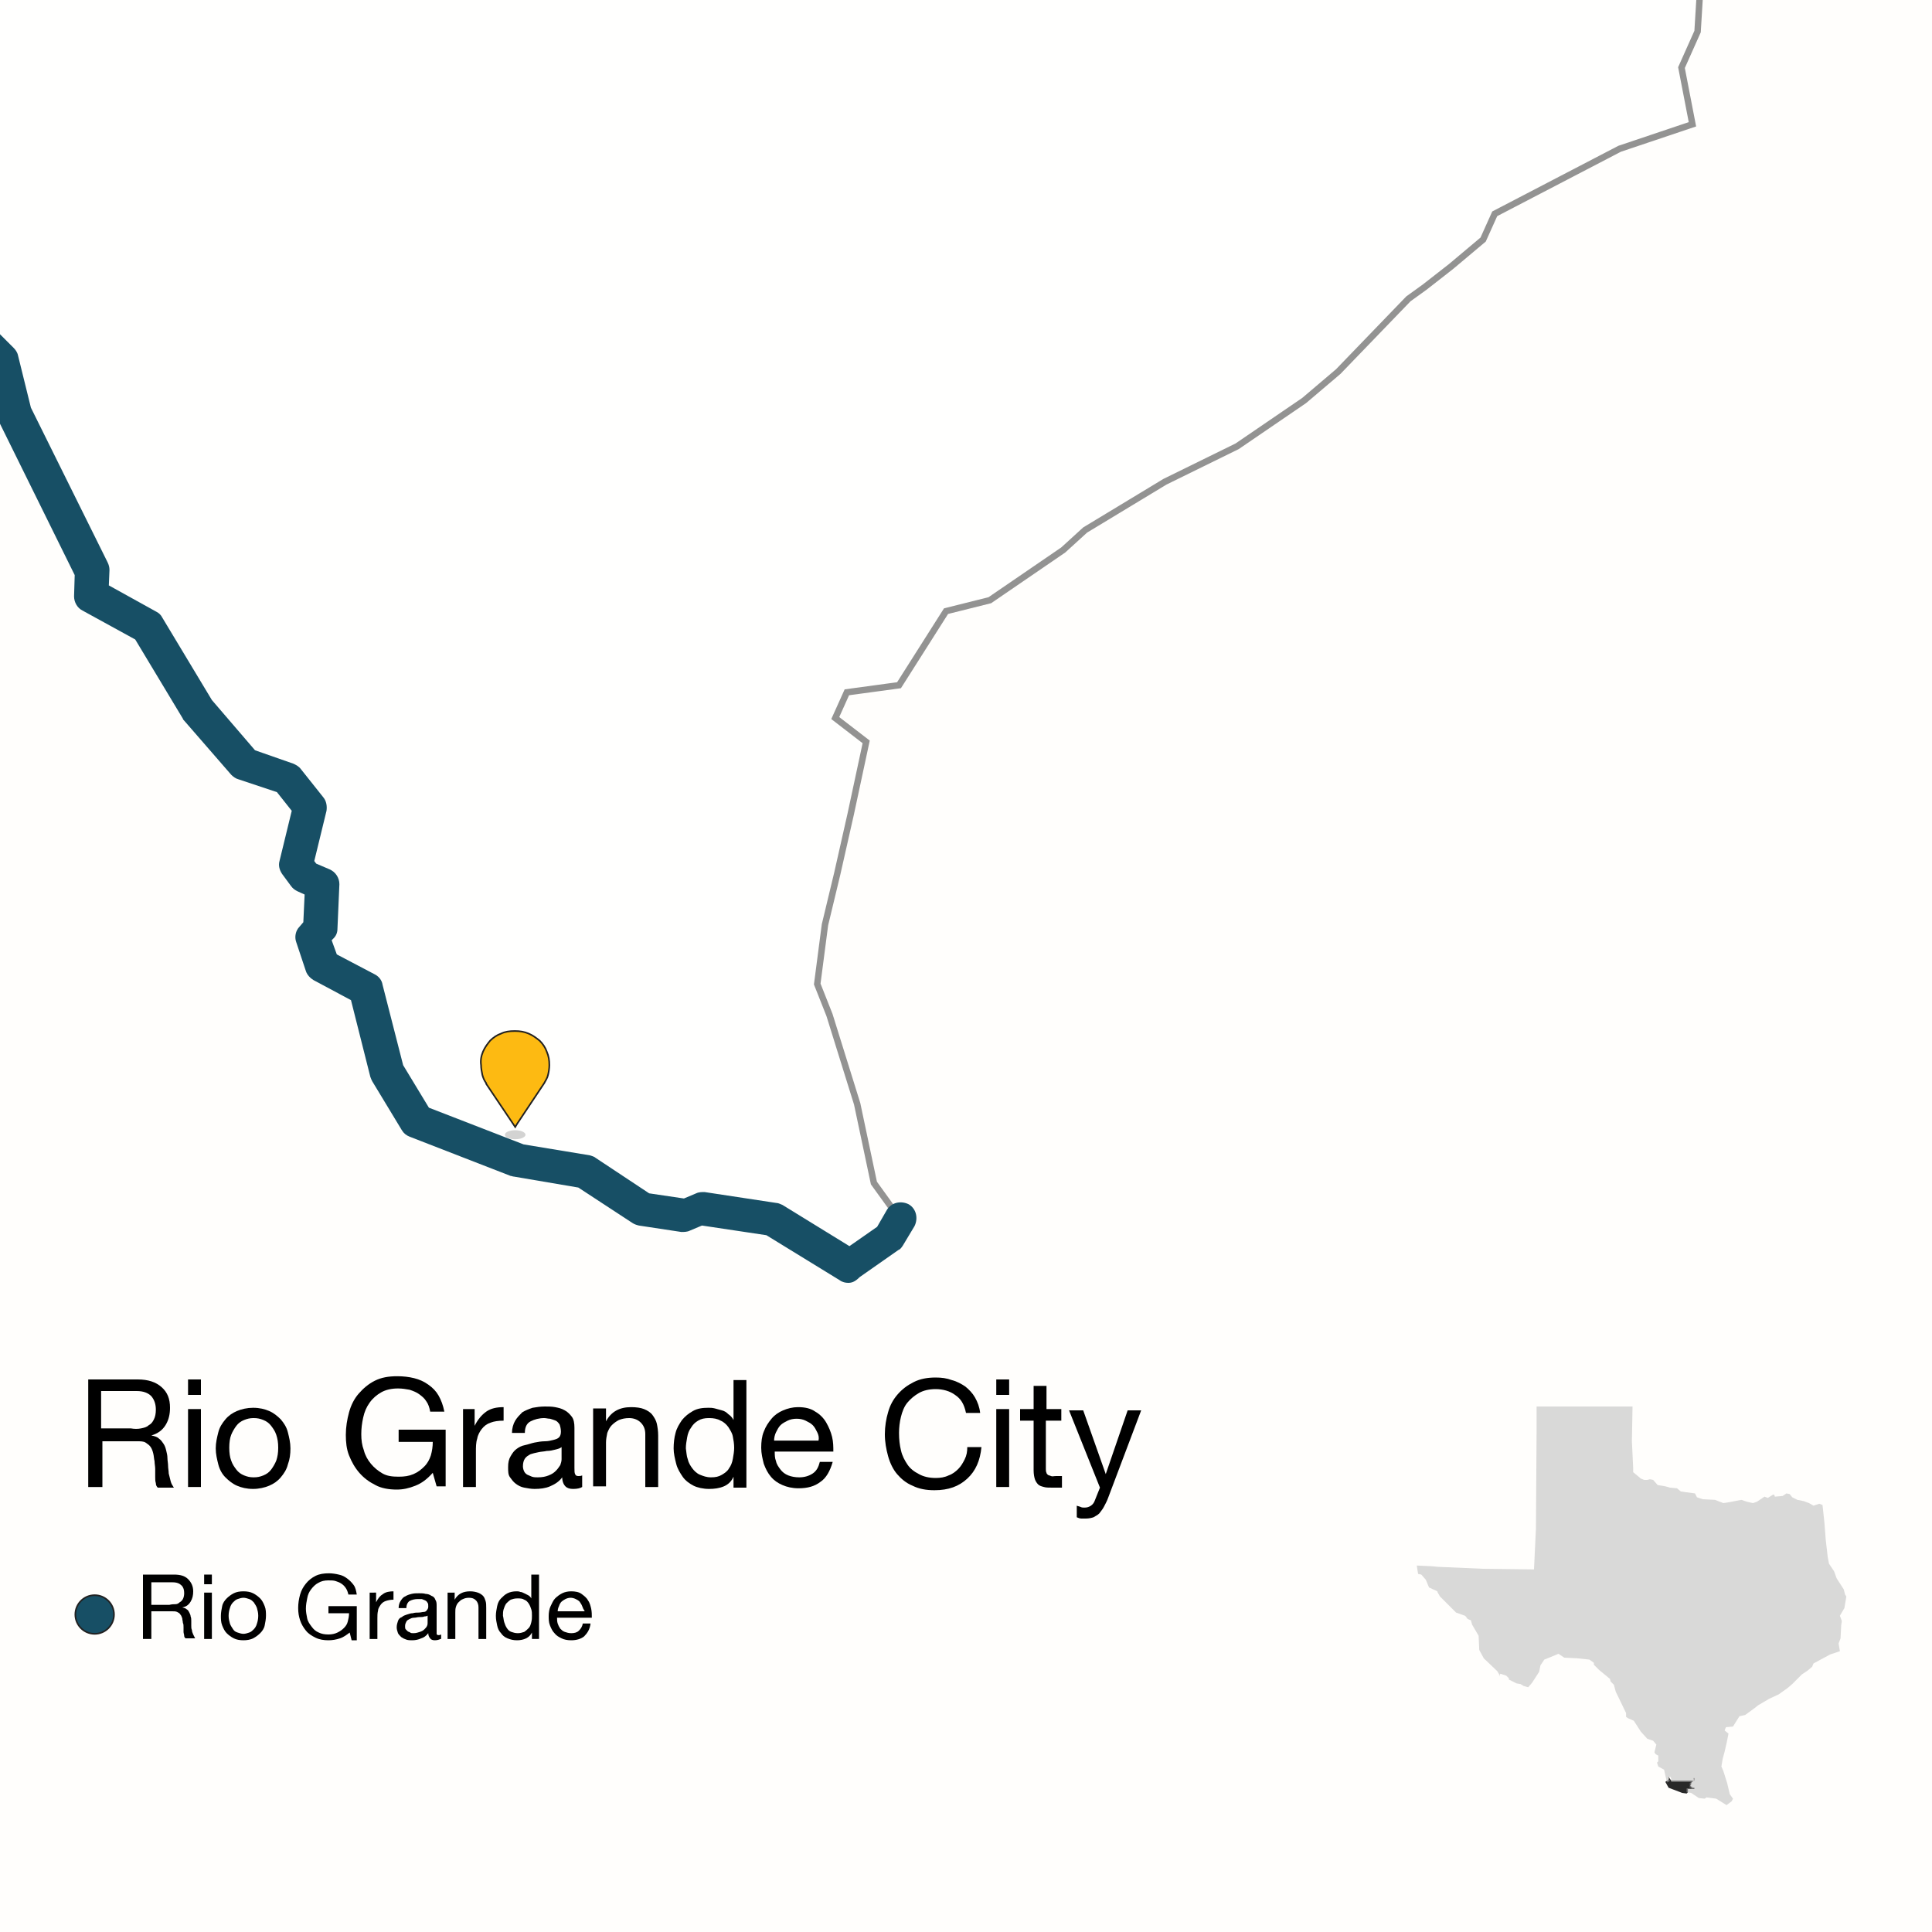 <?xml version="1.0" encoding="utf-8"?>
<!-- Generator: Adobe Illustrator 18.1.1, SVG Export Plug-In . SVG Version: 6.00 Build 0)  -->
<!DOCTYPE svg PUBLIC "-//W3C//DTD SVG 1.1//EN" "http://www.w3.org/Graphics/SVG/1.1/DTD/svg11.dtd">
<svg version="1.1" id="Layer_1" xmlns="http://www.w3.org/2000/svg" xmlns:xlink="http://www.w3.org/1999/xlink" x="0px" y="0px"
	 width="300px" height="300px" viewBox="0 0 300 300" enable-background="new 0 0 300 300" xml:space="preserve">
<rect x="0" y="0" width="300" height="300" fill="#808080" stroke="none"/>
<g>
	<defs>
		<rect id="SVGID_1_" x="0" y="0" width="300" height="300"/>
	</defs>
	<clipPath id="SVGID_2_">
		<use xlink:href="#SVGID_1_"  overflow="visible"/>
	</clipPath>
	<rect x="-7" y="-8" clip-path="url(#SVGID_2_)" fill="#FFFEFC" width="317.1" height="316"/>
	<g clip-path="url(#SVGID_2_)">
		<defs>
			<rect id="SVGID_3_" x="-24.1" y="-25" width="350" height="350"/>
		</defs>
		<clipPath id="SVGID_4_">
			<use xlink:href="#SVGID_3_"  overflow="visible"/>
		</clipPath>
		<g clip-path="url(#SVGID_4_)">
			<g opacity="0.5">
				<path fill="#FFFFFF" stroke="#282828" stroke-miterlimit="10" d="M268.1-45l-1.2-2l-1.4-5.7L257.1-65l-2.6-8.1l-5.9-9l-1.5-8.1
					l-2.4-19.2l-1.7-19.5l-2.1-20.4l-4-1.8l-6.5,2.1l-5.1-3l-5.7-2.6l-7.2-1.8l-6-3.1l-3-3.6l-3.4-0.4l-4.7,2.8l-8.6,0.4l-0.9-2.2
					l-1.3,0.1l-6,3.5l-3.9-1.3l-7.5,0.4l-1.4,5.2l-4.3,1.7l-6.7-1.2l-6.9-2.1l-9-1.6l-2.5-3.7l-0.7,0l-3.6,8.5l-5.3,0.7l-9.6-3.5
					l-1.1-3.7l-4.8-0.1l-3.1-0.6l-5.4,3.9l-6.3-2l0.1-4l-2.2-0.5l-4.4-5.4l-5.7-0.4l-6.4,3.5l-4.6-3.5l-8-0.7l-5.5-1.4l-8.7-1.6
					l0.2-6.9l-2.3-0.7l-3.2,1.6l-3.6-0.8l-1.9-1.7l-1.3,2.6l-3.7-0.3l-3.6-1.5l-9.2-7.3l-0.4-4.2l-1.3-32.9l1.1-41.7h-110l-0.2,33.1
					L-89-122.3l-2.2,47.2l-58.7-0.7l-58.8-2.8l-16.2-0.7l1.8,9.3l4,0.7l5.5,5.6l3.4,8.6l9.7,4.1l2.9,6.4l15.2,15.2l2.8,3.1l10.3,3.7
					l2.5,4.1l3.4,1.8l1.3,5.5l7.2,12.7l0.8,16.3l5,9.2l15.8,14.9l10.6,3.7l3.8,3.7l0.1,1.3l8.1,4.2l4,1.1l3.7,2.1l5.3,1.7l4.6-5.1
					l8.2-12.8l1.6-7.6l4.2-6.8l7-3.3l8.9-4.1l6.4,4.2l15.1,0.5l13.8,1.6l5.4,4l0.1,2.3l5.5,5.9l12.6,10.1l0.5,2.9L0,55.5l2.1,8.4
					l12,24.2L14,92.1l8.7,4.8l7.9,13l7.3,8.4l6.7,2.3L48,125l-2.2,8.9l1.4,1.9L50,137l-0.3,6.9l-1.2,1.4l1.5,4.5l6.7,3.6l3.3,12.9
					l4.6,7.6l15.7,6.1l10.5,1.7l8.8,5.8l6.6,1l2.6-1.1l11.2,1.7l11.8,7.2l6-4.2l1.8-3l-3.9-5.4l-2.6-12.3l-4.3-13.8l-1.9-4.8
					l1.2-9.2l1.9-7.9l2.1-9.3l2.4-11.2l-4.8-3.7l1.8-4l8.1-1.1l7.3-11.5l6.8-1.7l11.4-7.8l3.4-3.1l12.4-7.5l11.2-5.5l10.4-7.1
					l5.3-4.5l10.9-11.3l2.5-1.8l4.1-3.2l5-4.2l1.8-4l19.4-10.1l11.3-3.8l-1.7-8.8l2.5-5.6l0.9-14.8l0.5-5.1l-2.2-5.7l4.9-9.1
					L268.1-45z"/>
			</g>
			<polyline opacity="0.1" fill="#CBB17F" points="-222.9,-80.3 -222.6,-80.3 -222.5,-80.3 -222.4,-80.3 -222.3,-80.3 -222.2,-80.3 
				-222.1,-80.3 -222,-80.3 -221.9,-80.3 -221.8,-80.2 -221.8,-80.2 -221.6,-80.2 -221.1,-80.2 -221,-80.2 -220.9,-80.2 
				-220.8,-80.2 -219.1,-80.1 -218.5,-80.1 -217.8,-80.1 -217.7,-80.1 -217.1,-80 -216.6,-80 -216.5,-80 -216.4,-80 -216,-80 
				-215.8,-80 -215.8,-80 -215.6,-80 -215.4,-79.9 -215.3,-79.9 -215.1,-79.9 -214.5,-79.9 -213.9,-79.8 -213.8,-79.8 -213.3,-79.8 
				-212.3,-79.8 -212.2,-79.7 -212.1,-79.7 -212,-79.7 -211.9,-79.7 -211.5,-79.7 -211,-79.7 -210.3,-79.6 -210.2,-79.6 
				-209.9,-79.6 -209.2,-79.6 -207.9,-79.5 -207.5,-79.5 -207.5,-79.5 -207.4,-79.4 -207.3,-79.5 -207.2,-79.4 -206.7,-79.4 
				-205.2,-79.3 -205.1,-79.3 -204.9,-79.3 -204.5,-79.3 -204.3,-79.3 -203,-79.3 -202.2,-79.3 -201.7,-79.2 -200,-79.1 
				-199.9,-79.1 -199.8,-79.1 -199.8,-79 -199.8,-78.8 -199.8,-77.9 -199.9,-77.9 -199.9,-77.8 -199.9,-77.2 -199.9,-76.3 
				-199.9,-76.1 -200,-75.1 -200,-74.7 -200,-74.6 -200,-74.4 -200,-74.3 -200,-74.2 -200,-74.1 -200,-73.9 -200,-73.8 -200,-73.7 
				-200,-73.6 -200,-73.5 -200,-72.8 -200,-72.6 -200,-72.4 -200.1,-71.5 -200.2,-70.3 -200.2,-70.1 -200.2,-69.5 -200.2,-68.8 
				-200.3,-68.3 -200.3,-68 -200.3,-68 -200.4,-66.3 -200.4,-65.8 -200.4,-65.2 -200.4,-65.1 -200.4,-65 -200.4,-64.5 -200.5,-64.4 
				-200.5,-63.7 -200.5,-63.1 -200.5,-62.8 -200.6,-62.6 -200.6,-61.8 -200.6,-60.6 -200.7,-59.9 -200.8,-57.9 -200.8,-57.6 
				-200.8,-57.1 -200.8,-56.1 -199.6,-56 -199.7,-54.2 -199.7,-53.8 -199.7,-53.7 -199.5,-53.7 -200.2,-53 -200.7,-52.7 -201,-52.3 
				-201.1,-52.2 -201.2,-52.2 -201.4,-52.2 -201.4,-52.3 -201.5,-52.4 -201.5,-52.4 -201.9,-52.5 -202.1,-52.5 -202.5,-52.6 
				-203,-52.6 -203,-52.6 -204.1,-52.8 -204.2,-52.8 -204.3,-52.9 -204.4,-52.9 -204.5,-52.9 -204.7,-53.3 -204.9,-53.5 -205,-53.6 
				-205.1,-53.7 -205.3,-53.9 -205.3,-53.9 -205.4,-54 -205.5,-54 -205.9,-54 -206,-54 -206.1,-54.1 -206.2,-54.1 -206.6,-54.4 
				-207.1,-54.7 -207.1,-54.8 -207.5,-55.2 -207.5,-55.2 -207.5,-55.3 -207.5,-55.4 -207.6,-55.4 -207.6,-55.5 -207.7,-55.5 
				-207.7,-55.6 -207.8,-55.6 -207.9,-55.6 -208,-55.7 -208.1,-55.7 -208.3,-55.8 -208.3,-55.8 -208.6,-55.9 -208.6,-55.9 
				-208.7,-55.9 -208.8,-55.9 -208.9,-56 -208.9,-56.1 -209,-56.2 -209.1,-56.4 -209.1,-56.4 -209.2,-56.6 -209.2,-56.7 
				-209.3,-56.7 -209.3,-56.7 -209.4,-57.5 -209.4,-57.5 -209.4,-57.6 -209.5,-57.6 -209.5,-57.7 -209.8,-58.1 -209.8,-58.1 
				-209.8,-58.2 -209.9,-58.2 -210,-58.7 -210.1,-59.1 -210.1,-59.3 -210.2,-59.4 -210.2,-59.5 -210.3,-59.5 -210.3,-59.6 
				-210.4,-59.7 -210.5,-59.7 -210.6,-59.7 -210.6,-59.8 -210.6,-59.8 -211.4,-60.4 -211.4,-60.5 -211.6,-61.3 -211.6,-61.4 
				-211.8,-61.9 -211.9,-62.1 -211.9,-62.2 -212,-62.3 -212.1,-62.5 -212.1,-62.6 -212.1,-62.7 -212.1,-63 -212.2,-63.2 
				-212.3,-63.4 -212.7,-64.2 -213,-64.8 -213.2,-65 -213.3,-65.3 -213.6,-66.2 -213.6,-66.5 -213.9,-66.7 -214.3,-67.1 
				-214.5,-67.2 -214.6,-67.9 -214.7,-68 -214.9,-68.2 -215.2,-68.4 -215.6,-68.7 -216.1,-69 -216.2,-69.1 -216.6,-69.1 
				-216.7,-69.2 -216.7,-69.3 -217,-69.5 -217.2,-69.5 -217.3,-69.6 -217.3,-69.6 -217.9,-69.5 -218,-69.4 -218.1,-69.2 
				-218.1,-69.1 -218.2,-69 -218.5,-69 -218.6,-69 -218.6,-68.9 -218.7,-68.9 -218.7,-69 -218.8,-69 -218.8,-69.2 -219,-69.2 
				-219,-69.3 -219.2,-69.5 -219.4,-69.6 -219.5,-69.6 -219.6,-69.7 -219.6,-70 -219.6,-70.1 -219.7,-70.1 -220,-70.3 -220.2,-70.5 
				-220.1,-70.6 -220.1,-70.7 -220.1,-70.8 -220.1,-70.9 -220.1,-71 -220.2,-71 -220.3,-71 -220.3,-71.1 -220.3,-71.2 -220.3,-71.3 
				-220.4,-71.3 -220.4,-71.4 -220.5,-71.5 -220.6,-71.5 -220.6,-71.6 -220.7,-71.6 -220.7,-71.7 -220.8,-71.8 -220.9,-71.8 
				-221.1,-71.8 -221.2,-71.9 -221.3,-71.9 -221.3,-72 -221.5,-72 -221.6,-71.9 -221.7,-71.9 -221.8,-71.9 -221.8,-71.9 -221.9,-72 
				-222,-72.1 -222,-72.2 -222.2,-72.4 -222.2,-72.5 -222.3,-72.5 -222.5,-72.5 -222.6,-72.5 -222.8,-72.6 -222.9,-72.7 
				-222.8,-72.8 -222.8,-72.9 -222.8,-73 -222.8,-73.1 -222.7,-73.2 -222.7,-73.3 -222.7,-73.3 -222.7,-73.4 -222.8,-73.5 
				-222.9,-73.5 -222.9,-73.6 -223,-73.6 -223.1,-73.6 -223.2,-73.6 -223.3,-73.7 -223.4,-73.8 -223.4,-73.9 -223.5,-74 
				-223.6,-74.2 -223.7,-74.2 -223.7,-74.3 -223.8,-74.4 -223.9,-74.4 -223.9,-74.5 -223.9,-74.7 -223.9,-74.8 -223.9,-74.8 
				-223.8,-74.8 -223.8,-74.9 -223.7,-75 -223.7,-75.1 -223.6,-75.1 -223.6,-75.2 -223.6,-75.3 -223.6,-75.4 -223.7,-75.4 
				-223.7,-75.5 -223.8,-75.5 -223.8,-75.5 -223.9,-75.5 -224,-75.6 -224.1,-75.6 -224.1,-75.6 -224.1,-75.7 -224.2,-75.7 
				-224.2,-75.8 -224.1,-75.9 -224.1,-76 -224.1,-76.1 -224,-76.2 -224,-76.3 -223.9,-76.3 -223.8,-76.3 -223.7,-76.3 -223.7,-76.4 
				-223.6,-76.4 -223.5,-76.4 -223.4,-76.4 -223.4,-76.5 -223.4,-76.5 -223.3,-76.6 -223.2,-76.6 -223.2,-76.7 -223.1,-76.7 
				-223,-76.7 -222.9,-76.8 -223,-76.9 -223.1,-76.9 -223.2,-77 -223.3,-77 -223.3,-77 -223.4,-77 -223.4,-77 -223.5,-77 
				-223.5,-77.1 -223.4,-77.1 -223.4,-77.2 -223.4,-77.3 -223.3,-77.3 -223.3,-77.4 -223.3,-77.5 -223.2,-77.5 -223.2,-77.6 
				-223.2,-77.8 -223.3,-77.9 -223.1,-78 -223,-78 -222.9,-78 -222.9,-78.1 -222.9,-78.2 -222.9,-78.3 -222.9,-78.4 -223,-78.4 
				-223.2,-78.3 -223.3,-78.3 -223.3,-78.5 -223.3,-78.6 -223.2,-78.6 -223.1,-78.6 -223.1,-78.7 -223,-78.7 -223,-78.8 -223,-79 
				-223,-79.1 -223.1,-79.1 -223.2,-79.2 -223.3,-79.1 -223.3,-79 -223.4,-79.1 -223.4,-79.1 -223.5,-79.2 -223.6,-79.3 
				-223.7,-79.3 -223.7,-79.3 -223.7,-79.4 -223.8,-79.5 -223.7,-79.5 -223.6,-79.7 -223.4,-79.9 -223.4,-79.9 -223.3,-79.9 
				-223.1,-79.9 -223.1,-80 -223,-80.1 -222.9,-80.1 -222.9,-80.2 -222.9,-80.3 			"/>
			<polygon opacity="0.1" fill="#CBB17F" points="-120.2,-5.1 -120.2,-4.7 -120.2,-3.5 -120.2,-3.1 -120.2,-2.9 -120.2,-2.7 
				-120.2,-2.4 -120.2,-2.2 -120.2,-2.1 -120.2,-1.5 -120.2,-1.3 -120.2,-0.8 -120.2,-0.6 -120.2,-0.6 -120.2,-0.5 -120.2,-0.1 
				-120.3,0.4 -120.3,0.7 -120.3,0.9 -120.3,0.9 -120.3,1 -120.3,1.1 -120.3,1.5 -120.3,1.7 -120.3,1.8 -120.3,2.1 -120.3,2.2 
				-120.3,2.3 -120.3,3 -120.3,3.2 -120.4,3.4 -120.4,3.7 -120.4,4.5 -120.4,5.2 -120.4,5.7 -120.5,6.4 -120.5,6.6 -120.5,7 
				-120.5,7.7 -120.5,8.1 -120.6,8.6 -120.7,11.3 -120.7,12.2 -120.7,12.8 -120.7,13.2 -120.7,13.9 -120.7,14 -120.8,15.2 
				-120.8,16 -120.8,16.1 -120.8,16.8 -120.8,17.5 -120.9,17.6 -120.9,18.4 -120.9,18.6 -120.9,19.2 -120.9,19.7 -120.9,19.8 
				-120.9,20.1 -120.9,20.2 -121,20.3 -121,20.4 -121,20.8 -121,21.4 -121,21.6 -121,22.2 -121,22.6 -121,23 -121,23.1 -121,23.3 
				-121,23.6 -121,23.8 -121,23.9 -121,24 -121,24.3 -121,24.4 -121,24.5 -121,24.7 -121,24.8 -121,25 -121,25.2 -121,25.4 
				-121,25.5 -121,26.6 -121,26.8 -121,26.9 -121,27 -121.1,28.5 -121.1,29.2 -121.1,29.7 -121.1,29.9 -121.1,31.2 -121.1,31.3 
				-121.1,31.7 -121.1,31.8 -121.1,32.4 -121.1,32.6 -121.2,32.6 -121.2,33.2 -121.2,33.5 -121.2,34.3 -121.2,34.5 -121.2,34.8 
				-121.2,35.5 -121.2,36.1 -121.2,36.2 -121.3,36.3 -121.3,37 -121.3,37.1 -121.3,37.3 -121.3,37.8 -121.3,38 -121.3,38.2 
				-121.3,38.3 -121.5,42.8 -121.5,42.9 -121.5,43.3 -121.5,43.9 -121.5,44.1 -121.5,44.3 -121.5,44.4 -121.6,45.2 -121.6,45.6 
				-121.6,46 -121.6,47 -121.7,47.7 -121.7,48.1 -121.7,48.2 -121.7,48.3 -121.7,48.3 -121.7,48.4 -121.8,48.4 -121.9,48.4 
				-122,48.4 -122,48.3 -122.1,48.3 -122.2,48.3 -122.2,48.2 -122.2,48.1 -122.3,48.1 -122.3,48 -122.2,47.9 -122.2,47.8 
				-122.3,47.7 -122.4,47.7 -122.4,47.6 -122.5,47.6 -122.5,47.7 -122.6,47.7 -122.7,47.8 -122.8,47.8 -122.9,47.8 -123,47.8 
				-123.1,47.7 -123.2,47.7 -123.2,47.7 -123.2,47.6 -123.3,47.5 -123.3,47.4 -123.4,47.4 -123.5,47.4 -123.5,47.3 -123.6,47.3 
				-123.7,47.3 -123.8,47.3 -124,47.2 -124,47.2 -124.1,47.2 -124.2,47.3 -124.3,47.3 -124.4,47.2 -124.4,47.1 -124.5,47.2 
				-124.6,47.2 -124.7,47.2 -124.7,47.1 -124.7,47.1 -124.7,47.1 -124.8,47.1 -124.9,47.1 -125,47.1 -125.1,47.1 -125.2,47.1 
				-125.2,47.1 -125.2,47.2 -125.3,47.2 -125.3,47.3 -125.4,47.2 -125.5,47.2 -125.5,47.1 -125.5,47.1 -125.5,47.1 -125.6,47 
				-125.6,46.9 -125.7,46.9 -125.8,46.9 -125.9,47 -126,47 -126.1,47.1 -126.2,47.1 -126.2,47.1 -126.3,47.1 -126.4,47 -126.4,46.9 
				-126.4,46.8 -126.4,46.7 -126.5,46.7 -126.6,46.7 -126.6,46.6 -126.7,46.6 -126.8,46.6 -126.9,46.6 -127,46.6 -127,46.6 
				-127.1,46.6 -127.2,46.6 -127.3,46.5 -127.4,46.5 -127.5,46.5 -127.6,46.5 -127.7,46.4 -127.7,46.3 -127.7,46.4 -127.8,46.4 
				-127.9,46.3 -128,46.3 -128.1,46.3 -128.2,46.3 -128.3,46.2 -128.4,46.2 -128.4,46.3 -128.4,46.4 -128.5,46.4 -128.5,46.4 
				-128.6,46.4 -128.7,46.3 -128.8,46.3 -128.9,46.2 -129,46.2 -129,46.1 -129.1,46.1 -129.3,46 -129.4,45.9 -129.5,45.9 
				-129.8,45.8 -129.9,45.7 -130,45.6 -130,45.6 -130,45.6 -130.1,45.6 -130.2,45.6 -130.3,45.6 -130.4,45.5 -130.5,45.5 
				-130.6,45.5 -130.6,45.4 -130.7,45.3 -130.8,45.3 -130.8,45.3 -130.8,45.2 -130.9,45.2 -131,45.1 -131.1,45.1 -131.1,45 
				-131.3,44.9 -131.4,44.9 -131.4,44.8 -131.5,44.8 -131.5,44.7 -131.5,44.7 -131.6,44.6 -131.6,44.5 -131.6,44.4 -131.6,44.3 
				-131.7,44.3 -131.8,44.3 -131.9,44.2 -132,44.2 -132.1,44.2 -132.1,44.1 -132.2,44.1 -132.2,44 -132.3,44 -132.3,43.9 
				-132.3,43.9 -132.3,44 -132.4,44 -132.5,44 -132.6,44 -132.6,43.9 -132.7,43.8 -132.8,43.7 -132.9,43.7 -132.9,43.6 -133,43.5 
				-132.9,43.5 -132.9,43.4 -132.9,43.3 -133,43.2 -133,43.2 -133,43.1 -133.1,43.1 -133.2,43.1 -133.2,43 -133.2,42.9 -133.2,42.8 
				-133.3,42.8 -133.4,42.8 -133.5,42.7 -133.5,42.6 -133.6,42.6 -133.7,42.6 -133.8,42.6 -133.8,42.7 -133.8,42.7 -133.9,42.7 
				-134,42.7 -134.1,42.7 -134.1,42.6 -134.1,42.5 -134.1,42.4 -134.1,42.3 -134.1,42.2 -134.2,42.2 -134.3,42.3 -134.4,42.3 
				-134.5,42.3 -134.5,42.2 -134.5,42.2 -134.5,42.1 -134.6,42 -134.6,42.1 -134.7,42.2 -134.8,42.2 -134.9,42.2 -134.9,42.1 
				-134.9,42 -134.9,41.9 -135,41.8 -135,41.9 -135.1,41.9 -135.2,41.9 -135.2,41.8 -135.3,41.7 -135.3,41.6 -135.3,41.5 
				-135.4,41.5 -135.4,41.6 -135.5,41.6 -135.6,41.6 -135.7,41.6 -135.7,41.5 -135.8,41.5 -135.8,41.4 -135.9,41.4 -135.8,41.4 
				-135.8,41.3 -135.8,41.3 -135.8,41.2 -135.8,41.1 -135.9,41.1 -136,41.1 -136,41 -136,40.9 -136,40.8 -136,40.8 -136.1,40.8 
				-136.1,40.7 -136.2,40.7 -136.3,40.6 -136.3,40.5 -136.3,40.3 -136.3,40.2 -136.3,40.1 -136.3,40 -136.3,39.9 -136.4,39.9 
				-136.4,39.9 -136.5,39.9 -136.6,39.8 -136.7,39.7 -136.7,39.6 -136.8,39.6 -136.8,39.5 -136.8,39.4 -136.8,39.3 -136.8,39.3 
				-136.8,39.2 -136.9,39.2 -137,39.2 -137,39.1 -137.1,39.1 -137.2,39 -137.3,39 -137.4,38.9 -137.5,38.8 -137.5,38.7 -137.5,38.7 
				-137.5,38.6 -137.6,38.6 -137.6,38.5 -137.6,38.4 -137.5,38.4 -137.5,38.3 -137.5,38.1 -137.4,38.1 -137.4,38 -137.4,37.9 
				-137.4,37.8 -137.4,37.7 -137.4,37.6 -137.3,37.4 -137.3,37.3 -137.4,37.3 -137.4,37.2 -137.5,37.2 -137.5,37.2 -137.6,37.3 
				-137.7,37.3 -137.8,37.4 -137.9,37.4 -138,37.4 -138,37.5 -138.1,37.5 -138.2,37.4 -138.2,37.3 -138.2,37.2 -138.2,37.1 
				-138.2,37 -138.2,37 -138.2,36.9 -138.3,36.7 -138.3,36.7 -138.3,36.6 -138.4,36.7 -138.5,36.6 -138.6,36.5 -138.7,36.4 
				-138.7,36.3 -138.8,36.3 -138.9,36.2 -139,36.2 -139,36.2 -139.1,36.2 -139.2,36.2 -139.2,36.1 -139.2,36 -139.2,35.9 
				-139.2,35.8 -139.3,35.8 -139.4,35.8 -139.5,35.8 -139.6,35.7 -139.7,35.7 -139.8,35.7 -139.8,35.6 -139.8,35.6 -139.9,35.6 
				-140,35.6 -140.1,35.6 -140.1,35.5 -140.2,35.5 -140.3,35.5 -140.4,35.5 -140.5,35.5 -140.4,35.5 -140.4,35.4 -140.5,35.4 
				-140.5,35.4 -140.6,35.3 -140.8,35.3 -140.9,35.3 -141,35.4 -141.1,35.4 -141.1,35.3 -141.1,35.2 -141.1,35.1 -141.1,35 
				-141.2,35 -141.2,34.9 -141.3,34.9 -141.3,34.9 -141.4,35 -141.4,35.1 -141.5,35.1 -141.4,35.2 -141.4,35.3 -141.5,35.4 
				-141.6,35.4 -141.7,35.4 -141.7,35.3 -141.8,35.4 -141.9,35.4 -142,35.5 -142.1,35.5 -142.1,35.5 -142.4,35.2 -142.7,35 
				-143,34.7 -143.2,34.5 -143.3,34.3 -143.4,34.3 -143.5,34.3 -143.6,34.3 -143.6,34.3 -143.7,34.3 -143.7,34.2 -143.8,34.2 
				-144.3,33.7 -144.3,33.6 -144.2,33.6 -144.2,33.5 -144.3,33.5 -144.3,33.4 -144.3,33.3 -144.3,33.2 -144.3,33.1 -144.3,33.1 
				-144.3,33 -144.3,32.9 -144.4,32.9 -144.4,32.8 -145.5,32 -145.6,32 -145.7,31.9 -145.8,31.8 -145.8,31.7 -146.2,31.5 
				-146.4,31.3 -146.5,31.2 -146.5,31.2 -146.6,31.2 -146.6,31.2 -146.7,31.1 -146.8,31.1 -146.9,31.1 -146.9,31 -146.9,30.9 
				-146.8,30.8 -146.8,30.7 -146.9,30.6 -147,30.6 -147,30.7 -147.1,30.7 -147.2,30.7 -147.2,30.6 -147.2,30.5 -147.2,30.4 
				-147.3,30.3 -147.3,30.2 -147.3,30.1 -147.3,30.2 -147.4,30.2 -147.5,30.2 -147.6,30.1 -147.6,30 -147.6,29.9 -147.7,29.9 
				-147.8,29.8 -147.9,29.9 -148,29.9 -148,29.8 -148,29.8 -148,29.7 -148.1,29.7 -148.1,29.7 -148.2,29.7 -148.2,29.8 -148.3,29.8 
				-148.4,29.8 -148.4,29.8 -148.3,29.8 -148.3,29.9 -148.4,29.9 -148.5,29.9 -148.5,29.8 -148.6,29.8 -148.7,29.7 -148.7,29.6 
				-148.8,29.6 -148.7,29.6 -148.7,29.5 -148.7,29.6 -148.6,29.6 -148.6,29.5 -148.5,29.5 -148.5,29.4 -148.6,29.4 -148.6,29.3 
				-148.7,29.3 -148.8,29.3 -148.8,29.2 -148.8,29.1 -148.8,29 -148.8,28.9 -148.8,28.9 -148.9,28.8 -148.9,28.7 -149,28.7 
				-149,28.6 -149,28.5 -149,28.4 -149,28.3 -149,28.3 -149.1,28.3 -149.2,28.3 -149.2,28.2 -149.3,28.2 -149.4,28.3 -149.3,28.3 
				-149.3,28.3 -149.4,28.3 -149.5,28.3 -149.5,28.3 -149.4,28.1 -149.5,28 -149.5,27.9 -149.6,27.8 -149.6,27.7 -149.7,27.7 
				-149.7,27.6 -149.7,27.5 -149.6,27.5 -149.6,27.5 -149.5,27.5 -149.4,27.4 -149.3,27.4 -149.2,27.3 -149.2,27.2 -149.2,27.1 
				-149.4,27.1 -149.5,27 -149.6,27 -149.6,26.9 -149.7,26.9 -149.7,26.8 -149.7,26.7 -149.6,26.6 -149.7,26.5 -149.7,26.4 
				-149.7,26.3 -149.6,26.3 -149.6,26.2 -149.7,26.2 -149.7,26.1 -149.8,26.1 -149.7,26.1 -149.7,26 -149.8,25.9 -149.8,26 
				-149.9,26 -150,26 -150,25.9 -149.9,25.8 -149.8,25.8 -149.9,25.7 -150,25.7 -150,25.6 -150,25.5 -149.9,25.5 -149.8,25.5 
				-149.8,25.4 -149.8,25.4 -149.9,25.3 -150,25.3 -150.1,25.3 -150.1,25.2 -150.1,25.1 -150.2,25.1 -150.3,25.1 -150.3,25 
				-150.2,25 -150.1,25 -150,25 -149.9,25 -149.8,25 -149.8,24.9 -149.8,24.8 -149.9,24.8 -149.9,24.9 -149.9,24.8 -150,24.8 
				-150.1,24.8 -150.1,24.7 -150.1,24.6 -150.2,24.6 -150.3,24.6 -150.3,24.5 -150.3,24.5 -150.3,24.4 -150.4,24.4 -150.5,24.3 
				-150.6,24.3 -150.6,24.2 -150.6,24.1 -150.5,24.1 -150.5,24 -150.4,24 -150.4,24 -150.3,23.9 -150.4,23.9 -150.4,23.8 
				-150.4,23.7 -150.5,23.7 -150.4,23.6 -150.4,23.5 -150.3,23.5 -150.4,23.4 -150.4,23.3 -150.5,23.3 -150.5,23.2 -150.6,23.1 
				-150.6,23 -150.7,23 -150.7,22.9 -150.8,22.9 -150.9,22.8 -150.9,22.7 -150.9,22.6 -150.9,22.5 -150.9,22.5 -151,22.5 -151,22.4 
				-151,22.3 -151.1,22.3 -151.2,22.3 -151.2,22.2 -151.3,22.2 -151.3,22.1 -151.2,22.1 -151.1,22.1 -151.1,22 -151.1,21.9 
				-151.2,21.8 -151.2,21.7 -151.3,21.6 -151.3,21.5 -151.4,21.6 -151.3,21.6 -151.3,21.7 -151.3,21.8 -151.4,21.8 -151.5,21.8 
				-151.5,21.7 -151.5,21.6 -151.6,21.5 -151.6,21.4 -151.7,21.3 -151.7,21.2 -151.8,21.2 -151.8,21.2 -151.8,21.1 -151.9,21.1 
				-152,21.1 -152,21.1 -151.9,21 -151.9,20.9 -151.9,20.8 -151.9,20.7 -151.9,20.8 -152,20.8 -152.1,20.8 -152.1,20.7 -152.2,20.6 
				-152.3,20.6 -152.4,20.6 -152.4,20.5 -152.3,20.5 -152.2,20.5 -152.1,20.4 -152,20.4 -152,20.3 -152,20.2 -151.9,20.2 
				-151.9,20.1 -152,20.1 -152,20 -152.1,19.9 -152.1,19.8 -152.2,19.8 -152.3,19.9 -152.3,20 -152.4,20 -152.4,19.9 -152.5,20 
				-152.4,20 -152.5,20 -152.6,20 -152.6,19.9 -152.5,19.9 -152.5,19.8 -152.4,19.8 -152.4,19.7 -152.4,19.6 -152.5,19.6 
				-152.6,19.6 -152.6,19.6 -152.7,19.5 -152.7,19.4 -152.7,19.3 -152.7,19.2 -152.7,19.1 -152.7,19 -152.7,18.9 -152.7,18.8 
				-152.8,18.7 -152.8,18.6 -152.9,18.6 -152.9,18.5 -153,18.5 -153.1,18.5 -153.1,18.4 -153.2,18.4 -153.2,18.3 -153.3,18.3 
				-153.3,18.2 -153.3,18.2 -153.3,18.1 -153.3,18 -153.4,18 -153.4,17.9 -153.5,17.9 -153.5,17.8 -153.4,17.7 -153.5,17.7 
				-153.5,17.8 -153.6,17.8 -153.7,17.8 -153.7,17.7 -153.7,17.5 -153.7,17.4 -153.7,17.3 -153.7,17.2 -153.6,17.2 -153.5,17.1 
				-153.5,17 -153.6,17 -153.7,17 -153.8,17 -153.9,17 -153.9,17.1 -153.8,17.1 -153.8,17.2 -153.9,17.2 -154,17.2 -154,17.1 
				-154,17 -154,16.9 -154,16.8 -154.1,16.8 -154.1,16.8 -154.2,16.8 -154.3,16.8 -154.4,16.7 -154.4,16.6 -154.3,16.6 -154.3,16.5 
				-154.4,16.5 -154.4,16.4 -154.5,16.3 -154.5,16.2 -154.5,16.1 -154.4,16.1 -154.4,16 -154.5,16 -154.5,15.9 -154.6,15.9 
				-154.6,15.8 -154.5,15.8 -154.4,15.8 -154.4,15.7 -154.5,15.7 -154.5,15.6 -154.6,15.6 -154.6,15.5 -154.5,15.5 -154.5,15.4 
				-154.5,15.3 -154.5,15.4 -154.4,15.4 -154.4,15.3 -154.4,15.3 -154.4,15.2 -154.5,15.2 -154.5,15.1 -154.4,15.1 -154.4,15 
				-154.3,14.9 -154.4,14.9 -154.3,14.9 -154.2,14.9 -154.2,14.8 -154.1,14.8 -154.1,14.7 -154.1,14.6 -154.2,14.6 -154.3,14.7 
				-154.4,14.7 -154.4,14.6 -154.5,14.6 -154.6,14.6 -154.6,14.5 -154.6,14.4 -154.5,14.3 -154.5,14.2 -154.5,14.1 -154.5,14 
				-154.6,13.9 -154.5,13.9 -154.5,13.9 -154.4,13.9 -154.4,13.8 -154.3,13.8 -154.4,13.8 -154.4,13.7 -154.5,13.7 -154.5,13.8 
				-154.6,13.8 -154.7,13.9 -154.8,13.9 -154.8,13.8 -154.8,13.8 -154.8,13.7 -154.8,13.6 -154.7,13.6 -154.7,13.5 -154.7,13.4 
				-154.7,13.3 -154.6,13.3 -154.6,13.1 -154.6,13 -154.7,13.1 -154.8,13 -154.8,13 -154.9,12.9 -154.8,12.8 -154.8,12.8 
				-154.8,12.9 -154.7,12.9 -154.7,12.8 -154.6,12.8 -154.6,12.7 -154.7,12.7 -154.7,12.6 -154.7,12.5 -154.7,12.4 -154.8,12.4 
				-154.8,12.5 -154.8,12.5 -154.8,12.4 -154.8,12.4 -154.8,12.3 -154.8,12.2 -154.8,12.2 -154.8,12.3 -154.7,12.3 -154.7,12.2 
				-154.7,12.1 -154.7,12 -154.7,11.9 -154.8,11.8 -154.8,11.7 -154.8,11.7 -154.9,11.7 -155,11.7 -155,11.6 -155.1,11.6 
				-155.2,11.5 -155.2,11.4 -155.2,11.3 -155.1,11.3 -155.1,11.2 -155.1,11.1 -155.1,11 -155,11 -155,11 -155.1,11 -155,11 
				-154.9,10.9 -154.8,10.9 -154.8,11 -154.8,10.9 -154.8,10.8 -154.9,10.8 -154.9,10.7 -155,10.6 -155,10.5 -155.1,10.5 
				-155.1,10.4 -155.2,10.4 -155.2,10.3 -155.3,10.2 -155.2,10.1 -155.2,10 -155.1,10 -155.1,9.9 -155.2,9.9 -155.1,9.9 -155.2,9.8 
				-155.1,9.8 -155,9.8 -155,9.7 -155.1,9.7 -155.1,9.6 -155.1,9.5 -155,9.5 -154.9,9.5 -154.8,9.5 -154.8,9.5 -154.8,9.5 
				-154.8,9.4 -154.7,9.4 -154.6,9.4 -154.6,9.3 -154.7,9.3 -154.7,9.2 -154.6,9.2 -154.5,9.2 -154.5,9.1 -154.4,9.1 -154.4,9 
				-154.5,9 -154.5,9.1 -154.6,9.1 -154.6,9 -154.6,8.9 -154.5,8.9 -154.4,8.8 -154.4,8.7 -154.3,8.6 -154.4,8.6 -154.4,8.5 
				-154.5,8.5 -154.5,8.6 -154.4,8.6 -154.5,8.6 -154.5,8.5 -154.6,8.5 -154.6,8.4 -154.5,8.4 -154.4,8.4 -154.4,8.3 -154.4,8.2 
				-154.4,8.1 -154.3,8.1 -154.3,8 -154.4,8 -154.4,8.1 -154.5,8.1 -154.4,8.1 -154.5,8.1 -154.6,8.1 -154.7,8.1 -154.6,8 -154.7,8 
				-154.7,7.9 -154.7,7.8 -154.6,7.7 -154.6,7.6 -154.5,7.6 -154.5,7.7 -154.4,7.7 -154.3,7.6 -154.3,7.5 -154.4,7.5 -154.4,7.4 
				-154.5,7.4 -154.6,7.4 -154.6,7.3 -154.6,7.2 -154.5,7.2 -154.5,7.1 -154.6,7.1 -154.7,7.1 -154.6,7.1 -154.7,7.2 -154.7,7.1 
				-154.7,7 -154.7,6.9 -154.7,6.8 -154.7,6.7 -154.7,6.6 -154.7,6.6 -154.7,6.5 -154.7,6.4 -154.8,6.4 -154.7,6.4 -154.6,6.4 
				-154.6,6.3 -154.6,6.2 -154.5,6.2 -154.4,6.2 -154.4,6.1 -154.4,6 -154.3,6 -154.3,5.9 -154.2,5.9 -154.2,5.8 -154.3,5.8 
				-154.3,5.9 -154.4,5.8 -154.4,5.7 -154.4,5.6 -154.3,5.6 -154.3,5.5 -154.4,5.5 -154.4,5.4 -154.3,5.2 -154.3,5.2 -154.3,5.1 
				-154.3,5 -154.3,4.9 -154.3,4.8 -154.2,4.7 -154.2,4.6 -154.2,4.5 -154.3,4.5 -154.3,4.4 -154.2,4.3 -154.3,4.3 -154.3,4.2 
				-154.4,4.1 -154.4,4 -154.5,3.9 -154.5,3.8 -154.6,3.8 -154.6,3.7 -154.7,3.7 -154.6,3.6 -154.6,3.5 -154.6,3.4 -154.7,3.4 
				-154.8,3.4 -154.8,3.3 -154.8,3.1 -154.8,3 -154.8,3 -154.8,2.9 -154.9,2.9 -154.8,2.8 -154.8,2.7 -154.8,2.7 -154.8,2.6 
				-154.8,2.5 -154.9,2.5 -154.9,2.4 -155,2.4 -155,2.3 -155,2.3 -155.1,2.3 -155.1,2.2 -155,2.1 -154.9,2.1 -154.9,2 -154.9,1.8 
				-154.9,1.7 -154.9,1.6 -155,1.6 -155.1,1.5 -155.2,1.5 -155.2,1.4 -155.2,1.3 -155.3,1.3 -155.3,1.2 -155.4,1.2 -155.4,1.1 
				-155.4,1 -155.5,1 -155.6,0.9 -155.6,0.9 -155.6,0.8 -155.6,0.8 -155.7,0.7 -155.7,0.6 -155.8,0.5 -155.9,0.5 -155.9,0.4 
				-156,0.4 -156,0.5 -156.1,0.6 -156,0.6 -156,0.7 -156.1,0.7 -156.1,0.6 -156.2,0.6 -156.2,0.5 -156.3,0.5 -156.4,0.4 -156.4,0.4 
				-156.5,0.4 -156.5,0.3 -156.5,0.2 -156.5,0.1 -156.4,0.1 -156.4,0 -156.4,-0.1 -156.4,-0.2 -156.4,-0.3 -156.4,-0.2 -156.4,-0.1 
				-156.5,-0.1 -156.5,-0.2 -156.6,-0.2 -156.7,-0.2 -156.7,-0.3 -156.8,-0.3 -156.8,-0.2 -156.8,-0.1 -156.9,-0.1 -156.9,-0.2 
				-156.9,-0.3 -157,-0.3 -156.9,-0.4 -156.9,-0.5 -156.8,-0.5 -156.8,-0.6 -156.8,-0.6 -156.8,-0.7 -156.8,-0.8 -156.8,-0.9 
				-156.8,-1.1 -156.8,-1.2 -156.9,-1.3 -156.9,-1.4 -156.9,-1.5 -157,-1.6 -157.1,-1.6 -157.1,-1.7 -157,-1.7 -157,-1.8 
				-157.1,-1.8 -157.1,-1.7 -157.2,-1.6 -157.3,-1.6 -157.4,-1.7 -157.5,-1.7 -157.5,-1.6 -157.6,-1.6 -157.6,-1.7 -157.6,-1.8 
				-157.5,-1.8 -157.4,-1.8 -157.4,-1.9 -157.4,-2 -157.5,-2 -157.5,-2 -157.6,-2.1 -157.7,-2.2 -157.8,-2.2 -157.9,-2.3 
				-157.9,-2.4 -157.9,-2.5 -157.9,-2.5 -157.9,-2.6 -157.9,-2.7 -158,-2.7 -158.1,-2.7 -158.1,-2.8 -158.1,-2.9 -158.2,-2.9 
				-158.3,-2.9 -158.4,-3 -158.5,-3 -158.5,-3.1 -158.6,-3.1 -158.6,-3.1 -158.7,-3.1 -158.7,-3.2 -158.6,-3.3 -158.6,-3.4 
				-158.6,-3.5 -158.7,-3.5 -158.8,-3.5 -158.8,-3.6 -158.9,-3.6 -158.9,-3.7 -159,-3.7 -159.1,-3.8 -159.1,-3.9 -159,-3.9 
				-158.9,-3.9 -158.8,-4 -158.7,-4 -158.7,-4.1 -158.7,-4.2 -158.7,-4.3 -158.7,-4.4 -158.6,-4.4 -158.6,-4.5 -158.6,-4.6 
				-158.6,-4.7 -158.7,-4.7 -158.7,-4.6 -158.8,-4.6 -158.9,-4.6 -158.9,-4.7 -159,-4.8 -158.9,-4.8 -158.9,-4.9 -158.8,-4.9 
				-158.8,-4.9 -158.8,-5 -158.9,-5 -159,-5 -159.2,-4.9 -159.3,-4.9 -159.4,-4.9 -159.4,-4.9 -159.5,-4.9 -159.5,-5 -159.6,-5 
				-159.6,-5.1 -159.7,-5.1 -159.8,-5.1 -159.8,-5.2 -159.9,-5.2 -160,-5.3 -160,-5.4 -160.1,-5.5 -160.1,-5.5 -160.2,-5.6 
				-160.3,-5.7 -160.4,-5.8 -160.4,-5.9 -160.3,-6 -160.3,-6.1 -160.2,-6.2 -160.2,-6.3 -160.2,-6.4 -160.2,-6.4 -160.3,-6.5 
				-160.2,-6.5 -160.3,-6.5 -160.3,-6.6 -160.3,-6.7 -160.2,-6.7 -160.2,-6.8 -160.1,-6.8 -160.1,-6.8 -160.1,-6.9 -160,-6.8 
				-160,-6.9 -160,-7 -160,-7.1 -159.9,-7.2 -160,-7.2 -160.1,-7.2 -160,-7.2 -160,-7.1 -160.1,-7.1 -160.1,-7.1 -160.1,-7.2 
				-160.2,-7.2 -160.2,-7.3 -160.2,-7.4 -160.3,-7.4 -160.3,-7.5 -160.4,-7.5 -160.4,-7.6 -160.4,-7.7 -160.3,-7.7 -160.3,-7.8 
				-160.3,-7.8 -160.3,-7.9 -160.3,-8 -160.3,-8.1 -160.4,-8.1 -160.5,-8.1 -160.5,-8.2 -160.6,-8.1 -160.7,-8.1 -160.7,-8.2 
				-160.6,-8.3 -160.6,-8.4 -160.5,-8.4 -160.6,-8.4 -160.6,-8.5 -160.5,-8.5 -160.5,-8.6 -160.5,-8.7 -160.6,-8.7 -160.6,-8.8 
				-160.7,-8.8 -160.7,-8.9 -160.7,-9 -160.7,-9.1 -160.7,-9.2 -160.6,-9.2 -160.6,-9.3 -160.5,-9.3 -160.5,-9.3 -160.5,-9.4 
				-160.6,-9.5 -160.6,-9.6 -160.6,-9.7 -160.7,-9.7 -160.6,-9.8 -160.6,-9.9 -160.7,-10 -160.7,-10.1 -160.7,-10.2 -160.6,-10.2 
				-160.5,-10.2 -160.5,-10.4 -160.5,-10.5 -160.5,-10.6 -160.5,-10.7 -160.6,-10.7 -160.7,-10.7 -160.8,-10.7 -160.8,-10.7 
				-160.7,-10.8 -160.7,-10.9 -160.7,-11 -160.8,-11.1 -160.8,-11.2 -160.7,-11.3 -160.7,-11.4 -160.7,-11.5 -160.7,-11.6 
				-160.8,-11.6 -160.8,-11.5 -160.9,-11.5 -160.9,-11.4 -160.9,-11.5 -160.9,-11.6 -160.9,-11.6 -160.9,-11.7 -160.9,-11.8 
				-161,-11.7 -161.1,-11.7 -161.1,-11.8 -161.2,-11.8 -161.1,-11.9 -161,-11.9 -160.9,-11.9 -161,-12 -161.1,-12 -161.1,-12.1 
				-161.1,-12.1 -161,-12.1 -161,-12.1 -160.9,-12.1 -160.9,-12.1 -160.9,-12.2 -160.9,-12.3 -161,-12.4 -161.1,-12.4 -161.2,-12.5 
				-161.3,-12.5 -161.3,-12.6 -161.3,-12.7 -161.3,-12.8 -161.3,-12.9 -161.2,-13 -161.2,-13.1 -161.3,-13.1 -161.3,-13.2 
				-161.3,-13.3 -161.4,-13.3 -161.4,-13.4 -161.4,-13.3 -161.4,-13.4 -161.5,-13.4 -161.6,-13.5 -161.6,-13.6 -161.5,-13.6 
				-161.5,-13.7 -161.5,-13.8 -161.5,-13.9 -161.5,-14 -161.6,-14 -161.6,-14.1 -161.6,-14.2 -161.6,-14.3 -161.6,-14.4 
				-161.7,-14.4 -161.8,-14.5 -161.8,-14.6 -161.9,-14.6 -161.9,-14.7 -161.9,-14.8 -161.9,-14.9 -162,-15 -162.1,-15 -162.2,-15 
				-162.3,-15 -162.4,-15 -162.4,-15 -162.4,-15.1 -162.4,-15.2 -162.3,-15.3 -162.3,-15.4 -162.3,-15.5 -162.4,-15.5 -162.4,-15.6 
				-162.4,-15.7 -162.4,-15.8 -162.4,-15.8 -162.4,-15.9 -162.5,-15.9 -162.5,-15.8 -162.6,-15.8 -162.6,-15.7 -162.6,-15.6 
				-162.7,-15.6 -162.8,-15.6 -162.9,-15.6 -162.9,-15.7 -162.9,-15.8 -162.9,-15.9 -162.9,-16 -163,-15.9 -163.1,-15.9 
				-163.1,-15.9 -163.2,-15.8 -163.2,-15.9 -163.3,-15.9 -163.4,-15.9 -163.5,-15.9 -163.5,-16 -163.6,-16 -163.6,-16.1 
				-163.6,-16.2 -163.7,-16.2 -163.8,-16.2 -163.9,-16.2 -163.9,-16.1 -164,-16.1 -164.1,-16.1 -164.2,-16.2 -164.3,-16.2 
				-164.3,-16.3 -164.4,-16.4 -164.3,-16.5 -164.4,-16.5 -164.5,-16.5 -164.5,-16.6 -164.5,-16.7 -164.6,-16.7 -164.6,-16.8 
				-164.6,-16.9 -164.5,-17 -164.5,-17.1 -164.6,-17.1 -164.5,-17.1 -164.4,-17.1 -163.7,-16.8 -163.6,-16.8 -163.1,-16.7 
				-163.1,-16.6 -163,-16.6 -162.9,-16.6 -162.8,-16.5 -162.2,-16.5 -161.9,-16.4 -161.8,-16.4 -161.6,-16.3 -161.4,-16.2 
				-160.6,-16 -160.2,-15.8 -160.1,-15.8 -159.7,-15.7 -158.8,-15.4 -158,-15.1 -157.1,-15 -157.1,-14.9 -157,-14.9 -156.8,-14.9 
				-156,-14.6 -155.9,-14.6 -155.5,-14.5 -155.5,-14.4 -155.3,-14.4 -154.2,-14.1 -152.6,-13.6 -152.6,-13.6 -152.5,-13.6 
				-152.3,-13.5 -151.8,-13.4 -151.2,-13.2 -150.7,-13 -150.4,-13 -150.1,-12.8 -149.9,-12.8 -149.7,-12.7 -149.5,-12.6 
				-149.2,-12.6 -149,-12.5 -148.9,-12.5 -148.7,-12.4 -148.6,-12.4 -148.4,-12.3 -147.9,-12.2 -147.3,-12.1 -146.7,-11.9 
				-146.6,-11.8 -146.1,-11.7 -146,-11.7 -145.5,-11.5 -145.1,-11.4 -144.2,-11.1 -143.6,-10.9 -142.9,-10.7 -142.8,-10.7 
				-142.8,-10.7 -142.1,-10.6 -141.9,-10.5 -140.7,-10.1 -140.4,-10 -139.7,-9.8 -139.6,-9.8 -138.7,-9.5 -138.5,-9.4 -138.1,-9.3 
				-137.8,-9.3 -137.6,-9.3 -137.3,-9.2 -137.2,-9.1 -136.3,-8.9 -136,-8.8 -136,-8.8 -135.9,-8.7 -135.2,-8.5 -135.1,-8.5 
				-134.4,-8.3 -133.7,-8 -133.2,-7.9 -133,-7.8 -132.9,-7.8 -132.4,-7.8 -132.3,-7.7 -132.2,-7.7 -132.1,-7.6 -131.9,-7.6 
				-131.5,-7.5 -131.5,-7.4 -131.3,-7.4 -131.1,-7.4 -130.9,-7.3 -130.8,-7.2 -130.2,-7.1 -130.1,-7 -129.9,-7 -128.7,-6.6 
				-128.6,-6.6 -128.3,-6.5 -127.7,-6.4 -127.6,-6.3 -127.3,-6.2 -127.2,-6.2 -127.1,-6.2 -126.8,-6.1 -126.4,-6 -126.2,-5.9 
				-126.1,-5.9 -125.9,-5.8 -125.4,-5.7 -124.7,-5.5 -124.6,-5.4 -124.1,-5.3 -124,-5.3 -123.6,-5.3 -123.4,-5.3 -123.1,-5.2 
				-122.9,-5.2 -122.5,-5.2 			"/>
			<g>
				<path fill="#174F65" d="M131.7,199.2c-0.4,0-0.9-0.1-1.3-0.4l-11.4-7l-10-1.5l-1.9,0.8c-0.4,0.2-0.9,0.2-1.3,0.2l-6.6-1
					c-0.4-0.1-0.7-0.2-1-0.4l-8.4-5.5l-10-1.7c-0.2,0-0.3-0.1-0.5-0.1l-15.7-6.1c-0.5-0.2-0.9-0.5-1.2-1l-4.6-7.6
					c-0.1-0.2-0.2-0.4-0.3-0.7l-3-11.9l-5.8-3.1c-0.5-0.3-1-0.8-1.2-1.4l-1.5-4.5c-0.3-0.8-0.1-1.8,0.5-2.4l0.6-0.7l0.2-4.3
					l-1.1-0.5c-0.4-0.2-0.7-0.4-1-0.8l-1.4-1.9c-0.4-0.6-0.6-1.3-0.4-2l1.9-7.8l-2.3-2.9l-6-2c-0.4-0.1-0.8-0.4-1.1-0.7l-7.3-8.4
					c-0.1-0.1-0.2-0.2-0.2-0.3L21,99.3l-8.2-4.5c-0.8-0.4-1.3-1.3-1.3-2.2l0.1-3.3L-0.1,65.6c-0.1-0.2-0.1-0.3-0.2-0.5l-1.9-7.7
					l-3.3-3.2c-0.4-0.4-0.6-0.8-0.7-1.4l-0.3-2l-11.9-9.6c-0.1-0.1-0.2-0.2-0.3-0.2l-5.5-5.9c-0.4-0.4-0.6-1-0.7-1.5l-0.1-1.1
					l-4-2.9L-41.9,28l-15-0.5c-0.4,0-0.9-0.2-1.3-0.4l-5.3-3.5l-7.7,3.5l-6.3,3l-3.6,5.8l-1.5,7.2c-0.1,0.3-0.2,0.6-0.3,0.8
					l-8.2,12.8c-0.1,0.1-0.2,0.2-0.2,0.3l-4.6,5.1c-0.6,0.7-1.6,1-2.6,0.7l-5.3-1.7c-0.2-0.1-0.3-0.1-0.5-0.2l-3.4-2l-3.7-1
					c-0.2,0-0.3-0.1-0.5-0.2l-8.1-4.2c-0.8-0.4-1.3-1.2-1.3-2l0-0.4l-2.7-2.7l-10.1-3.5c-0.3-0.1-0.6-0.3-0.9-0.5l-15.8-14.9
					c-0.2-0.2-0.3-0.4-0.5-0.6l-5-9.2c-0.2-0.3-0.3-0.7-0.3-1.1L-157.4,3l-6.9-12.2c-0.1-0.2-0.2-0.4-0.3-0.7l-1-4.4l-2.4-1.3
					c-0.4-0.2-0.7-0.5-0.9-0.9l-2-3.4l-9.5-3.4c-0.4-0.1-0.7-0.4-1-0.7l-2.7-3.1l-15.1-15.2c-0.2-0.2-0.4-0.4-0.5-0.7l-2.5-5.5
					l-8.8-3.7c-0.6-0.3-1.1-0.7-1.3-1.4l-3.2-8.2l-4.6-4.7l-3.2-0.6c-1-0.2-1.8-1-1.9-1.9l-1.8-9.3c-0.3-1.3,0.6-2.6,1.9-2.9
					c1.3-0.3,2.6,0.6,2.9,1.9l1.5,7.7l2.3,0.4c0.5,0.1,0.9,0.3,1.3,0.7l5.5,5.6c0.2,0.2,0.4,0.5,0.5,0.8l3,7.7l8.7,3.7
					c0.6,0.2,1,0.7,1.3,1.2l2.8,6l14.9,14.9c0,0,0.1,0.1,0.1,0.1l2.4,2.7l9.7,3.5c0.5,0.2,1,0.6,1.3,1l2.1,3.5l2.8,1.5
					c0.6,0.3,1.1,0.9,1.2,1.6l1.2,5.1l7,12.4c0.2,0.3,0.3,0.7,0.3,1.1l0.8,15.7l4.6,8.4l15.1,14.3l10.2,3.5c0.3,0.1,0.7,0.3,0.9,0.6
					l3.8,3.7c0.4,0.4,0.7,0.9,0.7,1.5l6.6,3.4l3.7,1c0.2,0.1,0.4,0.1,0.6,0.2l3.5,2l3.6,1.1l3.4-3.8l7.8-12.3l1.5-7.2
					c0.1-0.3,0.2-0.6,0.3-0.8l4.2-6.8c0.2-0.4,0.6-0.7,1-0.9l7-3.3l9-4.1c0.8-0.3,1.7-0.3,2.4,0.2l5.9,3.9l14.4,0.5
					c0.1,0,0.1,0,0.2,0l13.8,1.6c0.4,0,0.8,0.2,1.2,0.5l5.4,4c0.6,0.4,1,1.1,1,1.9l0.1,1.4l4.8,5.1l12.5,10c0.5,0.4,0.8,0.9,0.9,1.5
					l0.3,2.1l3.2,3.2c0.3,0.3,0.6,0.7,0.7,1.2l2,8.1l11.9,24c0.2,0.4,0.3,0.8,0.3,1.2l-0.1,2.4l7.4,4.1c0.4,0.2,0.7,0.5,0.9,0.9
					l7.7,12.8l6.7,7.8l6,2.1c0.4,0.2,0.8,0.4,1.1,0.8l3.5,4.4c0.5,0.6,0.6,1.4,0.5,2.1l-1.9,7.8l0.3,0.4l2.1,0.9
					c0.9,0.4,1.5,1.3,1.5,2.3l-0.3,6.9c0,0.6-0.2,1.1-0.6,1.5l-0.3,0.3l0.8,2.2l5.9,3.1c0.6,0.3,1.1,0.9,1.2,1.6l3.2,12.5l4,6.6
					l14.7,5.7l10.3,1.7c0.3,0.1,0.7,0.2,0.9,0.4l8.3,5.5l5.4,0.8l1.9-0.8c0.4-0.2,0.9-0.2,1.3-0.2l11.2,1.7c0.3,0,0.6,0.2,0.9,0.3
					l10.4,6.4l4.3-3l1.5-2.6c0.7-1.2,2.2-1.5,3.4-0.9c1.2,0.7,1.5,2.2,0.9,3.4l-1.8,3c-0.2,0.3-0.4,0.6-0.7,0.7l-6,4.2
					C132.7,199.1,132.2,199.2,131.7,199.2z"/>
			</g>
			<g>
				<g>
					<path d="M-258.4,49.7v14.8h8.8v1.9h-11.1V49.7H-258.4z"/>
					<path d="M-236.9,66.4c-0.3,0.2-0.8,0.3-1.4,0.3c-0.5,0-0.9-0.1-1.2-0.4c-0.3-0.3-0.5-0.8-0.5-1.4c-0.5,0.7-1.2,1.1-1.9,1.4
						c-0.7,0.3-1.5,0.4-2.4,0.4c-0.5,0-1.1-0.1-1.6-0.2c-0.5-0.1-0.9-0.3-1.3-0.6c-0.4-0.3-0.6-0.6-0.9-1c-0.2-0.4-0.3-0.9-0.3-1.6
						c0-0.7,0.1-1.2,0.4-1.7s0.5-0.8,0.9-1.1c0.4-0.3,0.8-0.5,1.3-0.6s1-0.3,1.5-0.4c0.5-0.1,1.1-0.2,1.6-0.2s0.9-0.1,1.3-0.2
						c0.4-0.1,0.7-0.2,0.9-0.4c0.2-0.2,0.3-0.5,0.3-0.9c0-0.4-0.1-0.8-0.2-1.1c-0.2-0.3-0.4-0.5-0.6-0.6c-0.3-0.1-0.5-0.2-0.9-0.3
						c-0.3,0-0.6-0.1-0.9-0.1c-0.8,0-1.5,0.2-2.1,0.5c-0.6,0.3-0.9,0.9-0.9,1.8h-2c0-0.7,0.2-1.4,0.5-1.9c0.3-0.5,0.7-0.9,1.1-1.3
						c0.5-0.3,1-0.5,1.6-0.7s1.2-0.2,1.9-0.2c0.5,0,1.1,0,1.6,0.1s1,0.2,1.5,0.5c0.4,0.2,0.8,0.6,1.1,1c0.3,0.4,0.4,1,0.4,1.7v6.2
						c0,0.5,0,0.8,0.1,1s0.2,0.3,0.5,0.3c0.2,0,0.4,0,0.6-0.1V66.4z M-240.1,60.2c-0.2,0.2-0.6,0.3-1,0.4s-0.8,0.2-1.3,0.2
						c-0.4,0.1-0.9,0.1-1.3,0.2c-0.5,0.1-0.9,0.2-1.2,0.3c-0.4,0.2-0.7,0.4-0.9,0.7c-0.2,0.3-0.3,0.7-0.3,1.2c0,0.3,0.1,0.6,0.2,0.8
						c0.1,0.2,0.3,0.4,0.5,0.5c0.2,0.1,0.5,0.2,0.7,0.3c0.3,0.1,0.6,0.1,0.9,0.1c0.7,0,1.2-0.1,1.7-0.3c0.5-0.2,0.8-0.4,1.1-0.7
						c0.3-0.3,0.5-0.6,0.7-0.9s0.2-0.6,0.2-0.9V60.2z"/>
					<path d="M-233.6,63.7c0.2,0.3,0.4,0.5,0.7,0.7c0.3,0.2,0.6,0.3,1,0.4c0.4,0.1,0.8,0.1,1.2,0.1c0.3,0,0.6,0,1-0.1
						c0.3,0,0.7-0.1,0.9-0.3c0.3-0.1,0.5-0.3,0.7-0.5c0.2-0.2,0.3-0.5,0.3-0.9c0-0.5-0.2-0.9-0.6-1.2c-0.4-0.3-0.9-0.5-1.5-0.6
						c-0.6-0.2-1.2-0.3-1.9-0.4c-0.7-0.1-1.3-0.3-1.9-0.6c-0.6-0.2-1.1-0.6-1.5-1s-0.6-1-0.6-1.8c0-0.6,0.1-1.1,0.4-1.6
						c0.3-0.4,0.6-0.8,1.1-1.1c0.4-0.3,0.9-0.5,1.5-0.6s1.1-0.2,1.6-0.2c0.7,0,1.3,0.1,1.9,0.2s1.1,0.3,1.5,0.6
						c0.4,0.3,0.8,0.7,1.1,1.2c0.3,0.5,0.4,1.1,0.5,1.8h-2c0-0.4-0.1-0.7-0.3-1c-0.2-0.3-0.4-0.5-0.7-0.6c-0.3-0.2-0.6-0.3-0.9-0.3
						c-0.3-0.1-0.6-0.1-1-0.1c-0.3,0-0.6,0-0.9,0.1c-0.3,0-0.6,0.1-0.8,0.2c-0.2,0.1-0.5,0.3-0.6,0.5s-0.2,0.4-0.2,0.8
						c0,0.3,0.1,0.6,0.4,0.9c0.2,0.2,0.5,0.4,0.9,0.6c0.4,0.1,0.8,0.3,1.3,0.4c0.5,0.1,0.9,0.2,1.4,0.3c0.5,0.1,1,0.2,1.5,0.4
						c0.5,0.2,0.9,0.4,1.3,0.6c0.4,0.3,0.7,0.6,0.9,1c0.2,0.4,0.3,0.9,0.3,1.5c0,0.7-0.2,1.3-0.5,1.8c-0.3,0.5-0.7,0.9-1.2,1.2
						c-0.5,0.3-1,0.5-1.7,0.6c-0.6,0.1-1.2,0.2-1.8,0.2c-0.7,0-1.3-0.1-1.9-0.2c-0.6-0.1-1.1-0.4-1.6-0.7s-0.8-0.7-1.1-1.3
						c-0.3-0.5-0.4-1.2-0.5-1.9h2C-233.9,63-233.8,63.4-233.6,63.7z"/>
					<path d="M-209.2,49.7c1.7,0,3,0.4,3.8,1.3c0.9,0.9,1.3,2.1,1.3,3.6c0,1.6-0.4,2.8-1.3,3.7c-0.9,0.9-2.1,1.3-3.8,1.3h-5.1v6.8
						h-2.2V49.7H-209.2z M-210,57.7c1.3,0,2.2-0.2,2.8-0.8s0.9-1.3,0.9-2.3c0-1-0.3-1.8-0.9-2.3s-1.5-0.8-2.8-0.8h-4.4v6.1H-210z"/>
					<path d="M-191.5,66.4c-0.3,0.2-0.8,0.3-1.4,0.3c-0.5,0-0.9-0.1-1.2-0.4c-0.3-0.3-0.5-0.8-0.5-1.4c-0.5,0.7-1.2,1.1-1.9,1.4
						c-0.7,0.3-1.5,0.4-2.4,0.4c-0.5,0-1.1-0.1-1.6-0.2c-0.5-0.1-0.9-0.3-1.3-0.6c-0.4-0.3-0.6-0.6-0.9-1c-0.2-0.4-0.3-0.9-0.3-1.6
						c0-0.7,0.1-1.2,0.4-1.7s0.5-0.8,0.9-1.1c0.4-0.3,0.8-0.5,1.3-0.6s1-0.3,1.5-0.4c0.5-0.1,1.1-0.2,1.6-0.2s0.9-0.1,1.3-0.2
						c0.4-0.1,0.7-0.2,0.9-0.4c0.2-0.2,0.3-0.5,0.3-0.9c0-0.4-0.1-0.8-0.2-1.1c-0.2-0.3-0.4-0.5-0.6-0.6c-0.3-0.1-0.5-0.2-0.9-0.3
						c-0.3,0-0.6-0.1-0.9-0.1c-0.8,0-1.5,0.2-2.1,0.5c-0.6,0.3-0.9,0.9-0.9,1.8h-2c0-0.7,0.2-1.4,0.5-1.9c0.3-0.5,0.7-0.9,1.1-1.3
						c0.5-0.3,1-0.5,1.6-0.7s1.2-0.2,1.9-0.2c0.5,0,1.1,0,1.6,0.1s1,0.2,1.5,0.5c0.4,0.2,0.8,0.6,1.1,1c0.3,0.4,0.4,1,0.4,1.7v6.2
						c0,0.5,0,0.8,0.1,1s0.2,0.3,0.5,0.3c0.2,0,0.4,0,0.6-0.1V66.4z M-194.8,60.2c-0.2,0.2-0.6,0.3-1,0.4s-0.8,0.2-1.3,0.2
						c-0.4,0.1-0.9,0.1-1.3,0.2c-0.5,0.1-0.9,0.2-1.2,0.3c-0.4,0.2-0.7,0.4-0.9,0.7c-0.2,0.3-0.3,0.7-0.3,1.2c0,0.3,0.1,0.6,0.2,0.8
						c0.1,0.2,0.3,0.4,0.5,0.5c0.2,0.1,0.5,0.2,0.7,0.3c0.3,0.1,0.6,0.1,0.9,0.1c0.7,0,1.2-0.1,1.7-0.3c0.5-0.2,0.8-0.4,1.1-0.7
						c0.3-0.3,0.5-0.6,0.7-0.9s0.2-0.6,0.2-0.9V60.2z"/>
					<path d="M-187.8,54.3v1.8h0c0.9-1.4,2.2-2.1,3.9-2.1c0.7,0,1.4,0.2,2,0.5c0.6,0.3,1,0.8,1.3,1.6c0.4-0.7,0.9-1.2,1.6-1.5
						c0.7-0.4,1.4-0.5,2.2-0.5c0.6,0,1.2,0.1,1.6,0.2s0.9,0.3,1.3,0.6c0.4,0.3,0.6,0.6,0.8,1.1c0.2,0.4,0.3,1,0.3,1.6v8.9h-2v-7.9
						c0-0.4,0-0.7-0.1-1.1c-0.1-0.3-0.2-0.6-0.4-0.9s-0.4-0.4-0.7-0.6c-0.3-0.1-0.7-0.2-1.2-0.2c-1,0-1.8,0.3-2.3,0.8
						s-0.8,1.3-0.8,2.2v7.5h-2v-7.9c0-0.4,0-0.7-0.1-1.1c-0.1-0.3-0.2-0.6-0.4-0.9s-0.4-0.4-0.7-0.6c-0.3-0.1-0.7-0.2-1.1-0.2
						c-0.6,0-1.1,0.1-1.5,0.4c-0.4,0.2-0.7,0.5-1,0.8c-0.3,0.3-0.4,0.7-0.6,1c-0.1,0.4-0.2,0.6-0.2,0.9v7.5h-2V54.3H-187.8z"/>
					<path d="M-167.9,54.3v1.6h0c0.3-0.7,0.8-1.2,1.5-1.5c0.7-0.3,1.5-0.5,2.3-0.5c0.9,0,1.8,0.2,2.4,0.5c0.7,0.3,1.3,0.8,1.7,1.4
						s0.8,1.3,1,2c0.2,0.8,0.4,1.6,0.4,2.4c0,0.9-0.1,1.7-0.3,2.4c-0.2,0.8-0.6,1.4-1,2c-0.5,0.6-1,1-1.7,1.3
						c-0.7,0.3-1.5,0.5-2.4,0.5c-0.3,0-0.6,0-1-0.1c-0.4-0.1-0.7-0.2-1.1-0.3c-0.4-0.1-0.7-0.3-1-0.6c-0.3-0.2-0.6-0.5-0.8-0.9h0V71
						h-2V54.3H-167.9z M-160.7,58.6c-0.1-0.5-0.4-1-0.7-1.4c-0.3-0.4-0.7-0.8-1.2-1c-0.5-0.2-1-0.4-1.7-0.4c-0.7,0-1.2,0.1-1.7,0.4
						c-0.5,0.3-0.9,0.6-1.1,1c-0.3,0.4-0.5,0.9-0.6,1.5c-0.1,0.5-0.2,1.1-0.2,1.7c0,0.6,0.1,1.2,0.2,1.7c0.1,0.6,0.4,1,0.7,1.5
						c0.3,0.4,0.7,0.8,1.2,1s1.1,0.4,1.8,0.4s1.3-0.1,1.7-0.4c0.5-0.3,0.8-0.6,1.1-1.1c0.3-0.4,0.5-0.9,0.6-1.5s0.2-1.1,0.2-1.7
						C-160.5,59.7-160.6,59.1-160.7,58.6z"/>
					<path d="M-145.5,66.4c-0.3,0.2-0.8,0.3-1.4,0.3c-0.5,0-0.9-0.1-1.2-0.4c-0.3-0.3-0.5-0.8-0.5-1.4c-0.5,0.7-1.2,1.1-1.9,1.4
						c-0.7,0.3-1.5,0.4-2.4,0.4c-0.5,0-1.1-0.1-1.6-0.2c-0.5-0.1-0.9-0.3-1.3-0.6c-0.4-0.3-0.6-0.6-0.9-1c-0.2-0.4-0.3-0.9-0.3-1.6
						c0-0.7,0.1-1.2,0.4-1.7s0.5-0.8,0.9-1.1c0.4-0.3,0.8-0.5,1.3-0.6s1-0.3,1.5-0.4c0.5-0.1,1.1-0.2,1.6-0.2s0.9-0.1,1.3-0.2
						c0.4-0.1,0.7-0.2,0.9-0.4c0.2-0.2,0.3-0.5,0.3-0.9c0-0.4-0.1-0.8-0.2-1.1c-0.2-0.3-0.4-0.5-0.6-0.6c-0.3-0.1-0.5-0.2-0.9-0.3
						c-0.3,0-0.6-0.1-0.9-0.1c-0.8,0-1.5,0.2-2.1,0.5c-0.6,0.3-0.9,0.9-0.9,1.8h-2c0-0.7,0.2-1.4,0.5-1.9c0.3-0.5,0.7-0.9,1.1-1.3
						c0.5-0.3,1-0.5,1.6-0.7s1.2-0.2,1.9-0.2c0.5,0,1.1,0,1.6,0.1s1,0.2,1.5,0.5c0.4,0.2,0.8,0.6,1.1,1c0.3,0.4,0.4,1,0.4,1.7v6.2
						c0,0.5,0,0.8,0.1,1s0.2,0.3,0.5,0.3c0.2,0,0.4,0,0.6-0.1V66.4z M-148.7,60.2c-0.2,0.2-0.6,0.3-1,0.4s-0.8,0.2-1.3,0.2
						c-0.4,0.1-0.9,0.1-1.3,0.2c-0.5,0.1-0.9,0.2-1.2,0.3c-0.4,0.2-0.7,0.4-0.9,0.7c-0.2,0.3-0.3,0.7-0.3,1.2c0,0.3,0.1,0.6,0.2,0.8
						c0.1,0.2,0.3,0.4,0.5,0.5c0.2,0.1,0.5,0.2,0.7,0.3c0.3,0.1,0.6,0.1,0.9,0.1c0.7,0,1.2-0.1,1.7-0.3c0.5-0.2,0.8-0.4,1.1-0.7
						c0.3-0.3,0.5-0.6,0.7-0.9s0.2-0.6,0.2-0.9V60.2z"/>
					<path d="M-142.1,63.7c0.2,0.3,0.4,0.5,0.7,0.7c0.3,0.2,0.6,0.3,1,0.4c0.4,0.1,0.8,0.1,1.2,0.1c0.3,0,0.6,0,1-0.1
						c0.3,0,0.7-0.1,0.9-0.3c0.3-0.1,0.5-0.3,0.7-0.5c0.2-0.2,0.3-0.5,0.3-0.9c0-0.5-0.2-0.9-0.6-1.2c-0.4-0.3-0.9-0.5-1.5-0.6
						c-0.6-0.2-1.2-0.3-1.9-0.4c-0.7-0.1-1.3-0.3-1.9-0.6c-0.6-0.2-1.1-0.6-1.5-1s-0.6-1-0.6-1.8c0-0.6,0.1-1.1,0.4-1.6
						c0.3-0.4,0.6-0.8,1.1-1.1c0.4-0.3,0.9-0.5,1.5-0.6s1.1-0.2,1.6-0.2c0.7,0,1.3,0.1,1.9,0.2s1.1,0.3,1.5,0.6
						c0.4,0.3,0.8,0.7,1.1,1.2c0.3,0.5,0.4,1.1,0.5,1.8h-2c0-0.4-0.1-0.7-0.3-1c-0.2-0.3-0.4-0.5-0.7-0.6c-0.3-0.2-0.6-0.3-0.9-0.3
						c-0.3-0.1-0.6-0.1-1-0.1c-0.3,0-0.6,0-0.9,0.1c-0.3,0-0.6,0.1-0.8,0.2c-0.2,0.1-0.5,0.3-0.6,0.5s-0.2,0.4-0.2,0.8
						c0,0.3,0.1,0.6,0.4,0.9c0.2,0.2,0.5,0.4,0.9,0.6c0.4,0.1,0.8,0.3,1.3,0.4c0.5,0.1,0.9,0.2,1.4,0.3c0.5,0.1,1,0.2,1.5,0.4
						c0.5,0.2,0.9,0.4,1.3,0.6c0.4,0.3,0.7,0.6,0.9,1c0.2,0.4,0.3,0.9,0.3,1.5c0,0.7-0.2,1.3-0.5,1.8c-0.3,0.5-0.7,0.9-1.2,1.2
						c-0.5,0.3-1,0.5-1.7,0.6c-0.6,0.1-1.2,0.2-1.8,0.2c-0.7,0-1.3-0.1-1.9-0.2c-0.6-0.1-1.1-0.4-1.6-0.7s-0.8-0.7-1.1-1.3
						c-0.3-0.5-0.4-1.2-0.5-1.9h2C-142.4,63-142.3,63.4-142.1,63.7z"/>
					<path d="M-259.2,96.5c-0.5-0.9-0.8-1.7-1.2-2.6c-0.3-0.9-0.6-1.8-0.7-2.7c-0.2-0.9-0.3-1.9-0.3-2.9c0-1.8,0.3-3.7,0.9-5.6
						s1.5-3.6,2.8-5.2h1.5c-1.1,1.8-1.9,3.5-2.4,5.3s-0.7,3.6-0.7,5.5c0,2,0.2,3.8,0.7,5.6c0.5,1.8,1.3,3.5,2.4,5.3h-1.5
						C-258.2,98.2-258.7,97.3-259.2,96.5z"/>
					<path d="M-247.3,77.8c1.7,0,3,0.4,3.8,1.3c0.9,0.9,1.3,2.1,1.3,3.6s-0.4,2.8-1.3,3.6c-0.9,0.9-2.1,1.3-3.8,1.3h-5.1v6.8h-2.2
						V77.8H-247.3z M-248,85.8c1.3,0,2.2-0.2,2.8-0.8s0.9-1.3,0.9-2.3s-0.3-1.8-0.9-2.3s-1.5-0.8-2.8-0.8h-4.4v6.1H-248z"/>
					<path d="M-238.4,82.4v2.6h0c0.5-1,1.1-1.7,1.8-2.2c0.7-0.5,1.6-0.7,2.7-0.7v2.1c-0.8,0-1.5,0.1-2,0.3c-0.6,0.2-1,0.5-1.4,1
						c-0.3,0.4-0.6,0.9-0.7,1.5c-0.2,0.6-0.2,1.3-0.2,2.1v5.4h-2V82.4H-238.4z"/>
					<path d="M-224,93.7c-0.9,0.7-2,1-3.4,1c-1,0-1.8-0.2-2.5-0.5c-0.7-0.3-1.3-0.7-1.8-1.3s-0.8-1.2-1.1-2
						c-0.2-0.8-0.4-1.6-0.4-2.5c0-0.9,0.1-1.8,0.4-2.5c0.3-0.8,0.7-1.4,1.2-2s1.1-1,1.8-1.3c0.7-0.3,1.5-0.5,2.3-0.5
						c1.1,0,2,0.2,2.7,0.7c0.7,0.4,1.3,1,1.7,1.7s0.7,1.4,0.9,2.2c0.2,0.8,0.2,1.6,0.2,2.3h-9.1c0,0.5,0,1,0.2,1.5
						c0.1,0.5,0.4,0.9,0.7,1.3c0.3,0.4,0.7,0.7,1.2,0.9c0.5,0.2,1.1,0.3,1.7,0.3c0.8,0,1.5-0.2,2.1-0.6s0.9-1,1.1-1.8h2
						C-222.5,92-223.1,93-224,93.7z M-224.5,85.9c-0.2-0.4-0.4-0.8-0.7-1.1c-0.3-0.3-0.7-0.5-1.1-0.7c-0.4-0.2-0.9-0.3-1.4-0.3
						c-0.5,0-1,0.1-1.4,0.3c-0.4,0.2-0.8,0.4-1.1,0.7c-0.3,0.3-0.5,0.7-0.7,1.1s-0.3,0.9-0.3,1.3h6.9
						C-224.2,86.8-224.3,86.4-224.5,85.9z"/>
					<path d="M-218.4,91.8c0.2,0.3,0.4,0.5,0.7,0.7c0.3,0.2,0.6,0.3,1,0.4c0.4,0.1,0.8,0.1,1.2,0.1c0.3,0,0.6,0,1-0.1
						c0.3,0,0.7-0.1,0.9-0.3c0.3-0.1,0.5-0.3,0.7-0.5c0.2-0.2,0.3-0.5,0.3-0.9c0-0.5-0.2-0.9-0.6-1.2c-0.4-0.3-0.9-0.5-1.5-0.6
						s-1.2-0.3-1.9-0.4s-1.3-0.3-1.9-0.6s-1.1-0.6-1.5-1s-0.6-1-0.6-1.8c0-0.6,0.1-1.1,0.4-1.6c0.3-0.4,0.6-0.8,1.1-1.1
						c0.4-0.3,0.9-0.5,1.5-0.6c0.5-0.1,1.1-0.2,1.6-0.2c0.7,0,1.3,0.1,1.9,0.2c0.6,0.1,1.1,0.3,1.5,0.6c0.4,0.3,0.8,0.7,1.1,1.2
						c0.3,0.5,0.4,1.1,0.5,1.8h-2c0-0.4-0.1-0.7-0.3-1c-0.2-0.3-0.4-0.5-0.7-0.6c-0.3-0.2-0.6-0.3-0.9-0.3c-0.3-0.1-0.6-0.1-1-0.1
						c-0.3,0-0.6,0-0.9,0.1c-0.3,0-0.6,0.1-0.8,0.2c-0.2,0.1-0.5,0.3-0.6,0.5c-0.2,0.2-0.2,0.4-0.2,0.8c0,0.3,0.1,0.6,0.4,0.9
						c0.2,0.2,0.5,0.4,0.9,0.6c0.4,0.1,0.8,0.3,1.3,0.4s0.9,0.2,1.4,0.3c0.5,0.1,1,0.2,1.5,0.4c0.5,0.2,0.9,0.4,1.3,0.6
						c0.4,0.3,0.7,0.6,0.9,1c0.2,0.4,0.3,0.9,0.3,1.5c0,0.7-0.2,1.3-0.5,1.8c-0.3,0.5-0.7,0.9-1.2,1.2c-0.5,0.3-1,0.5-1.7,0.6
						c-0.6,0.1-1.2,0.2-1.8,0.2c-0.7,0-1.3-0.1-1.9-0.2s-1.1-0.4-1.6-0.7c-0.5-0.3-0.8-0.7-1.1-1.3c-0.3-0.5-0.4-1.2-0.5-1.9h2
						C-218.7,91.1-218.6,91.5-218.4,91.8z"/>
					<path d="M-208.2,80.2v-2.4h2v2.4H-208.2z M-206.2,82.4v12.1h-2V82.4H-206.2z"/>
					<path d="M-194.4,94.5v-1.6h0c-0.3,0.7-0.8,1.2-1.5,1.5c-0.7,0.3-1.5,0.4-2.3,0.4c-0.9,0-1.8-0.2-2.4-0.5s-1.3-0.8-1.7-1.4
						s-0.8-1.2-1-2c-0.2-0.8-0.4-1.6-0.4-2.4s0.1-1.7,0.3-2.4c0.2-0.8,0.6-1.4,1-2c0.5-0.6,1-1,1.7-1.4s1.5-0.5,2.4-0.5
						c0.3,0,0.6,0,1,0.1s0.7,0.2,1.1,0.3c0.4,0.1,0.7,0.3,1,0.6c0.3,0.2,0.6,0.5,0.8,0.9h0v-6.2h2v16.7H-194.4z M-201.5,90.2
						c0.1,0.5,0.4,1,0.7,1.4c0.3,0.4,0.7,0.8,1.2,1c0.5,0.2,1,0.4,1.7,0.4c0.7,0,1.2-0.1,1.7-0.4c0.5-0.3,0.9-0.6,1.1-1
						c0.3-0.4,0.5-0.9,0.6-1.5s0.2-1.1,0.2-1.7c0-0.6-0.1-1.2-0.2-1.7c-0.1-0.6-0.4-1-0.7-1.5c-0.3-0.4-0.7-0.8-1.2-1
						c-0.5-0.3-1.1-0.4-1.8-0.4c-0.7,0-1.2,0.1-1.7,0.4c-0.5,0.3-0.8,0.6-1.1,1.1c-0.3,0.4-0.5,0.9-0.6,1.5
						c-0.1,0.6-0.2,1.1-0.2,1.7C-201.7,89.1-201.7,89.6-201.5,90.2z"/>
					<path d="M-189.4,80.2v-2.4h2v2.4H-189.4z M-187.4,82.4v12.1h-2V82.4H-187.4z"/>
					<path d="M-184.8,86c0.2-0.8,0.6-1.4,1.1-2s1.1-1,1.8-1.3c0.7-0.3,1.6-0.5,2.5-0.5c1,0,1.8,0.2,2.5,0.5c0.7,0.3,1.3,0.8,1.8,1.3
						c0.5,0.6,0.9,1.2,1.1,2c0.2,0.8,0.4,1.6,0.4,2.5c0,0.9-0.1,1.7-0.4,2.5c-0.2,0.8-0.6,1.4-1.1,2c-0.5,0.6-1.1,1-1.8,1.3
						c-0.7,0.3-1.6,0.5-2.5,0.5c-1,0-1.8-0.2-2.5-0.5c-0.7-0.3-1.3-0.8-1.8-1.3s-0.9-1.2-1.1-2c-0.2-0.8-0.4-1.6-0.4-2.5
						C-185.1,87.6-185,86.7-184.8,86z M-182.7,90.4c0.2,0.6,0.5,1,0.8,1.4c0.3,0.4,0.7,0.7,1.2,0.9c0.5,0.2,0.9,0.3,1.5,0.3
						s1-0.1,1.5-0.3c0.5-0.2,0.9-0.5,1.2-0.9c0.3-0.4,0.6-0.9,0.8-1.4c0.2-0.6,0.3-1.2,0.3-2s-0.1-1.4-0.3-2s-0.5-1-0.8-1.4
						c-0.3-0.4-0.7-0.7-1.2-0.9c-0.5-0.2-0.9-0.3-1.5-0.3s-1,0.1-1.5,0.3c-0.5,0.2-0.9,0.5-1.2,0.9c-0.3,0.4-0.6,0.9-0.8,1.4
						s-0.3,1.2-0.3,2S-182.9,89.8-182.7,90.4z"/>
					<path d="M-171.1,93.8c0.5-1.8,0.7-3.6,0.7-5.5c0-2-0.2-3.8-0.7-5.6s-1.3-3.6-2.4-5.3h1.5c0.6,0.9,1.1,1.7,1.5,2.6
						c0.5,0.9,0.8,1.7,1.2,2.6c0.3,0.9,0.6,1.8,0.7,2.7c0.2,0.9,0.3,1.9,0.3,2.9c0,1.8-0.3,3.7-0.9,5.6c-0.6,1.9-1.5,3.6-2.7,5.2
						h-1.5C-172.3,97.3-171.6,95.6-171.1,93.8z"/>
				</g>
			</g>
			<g>
				<path fill="#FDBA12" stroke="#212121" stroke-width="0.25" stroke-miterlimit="10" d="M75,163.3c0.3-0.7,0.7-1.2,1.1-1.7
					c0.5-0.5,1.1-0.9,1.7-1.1c0.6-0.3,1.3-0.4,2.1-0.4H80h0H80c0.7,0,1.4,0.1,2.1,0.4c0.7,0.3,1.2,0.7,1.7,1.1
					c0.5,0.5,0.9,1.1,1.1,1.7c0.3,0.7,0.4,1.3,0.4,2.1c0,0.5-0.1,1.1-0.2,1.5c-0.1,0.5-0.4,0.9-0.6,1.3c0,0-4.2,6.3-4.2,6.3L80,175
					l0,0l-0.4-0.6l-4.1-6.1c0,0,0,0,0-0.1c-0.3-0.4-0.5-0.9-0.6-1.3c-0.1-0.5-0.2-1-0.2-1.5C74.6,164.7,74.7,164,75,163.3z"/>
				<ellipse opacity="0.25" fill="#505150" cx="80" cy="176.2" rx="1.6" ry="0.7"/>
			</g>
		</g>
	</g>
</g>
<g>
	<g>
		<polygon fill="#282828" points="261.9,278.5 261.9,278.5 262,278.4 262,278.5 262,278.5 262,278.5 262,278.4 262.1,278.3 
			262.1,278.2 262.1,278.2 262.1,278.2 262.1,278.1 262.1,278 262.1,278 262.1,278 262.1,277.9 262.2,277.9 262.1,277.9 
			262.1,277.9 262.1,277.8 263.1,277.8 263.1,277.8 263.1,277.8 263.1,277.8 263.1,277.7 263.1,277.7 263.1,277.7 263.1,277.7 
			263.1,277.7 263.1,277.6 262.7,277.6 262.9,277.5 263.1,277.5 263.1,277.5 262.7,277.5 262.6,277.4 262.5,277.3 262.5,277.2 
			262.6,277.1 262.6,277.1 262.6,277 262.6,276.9 262.7,276.8 262.7,276.8 262.7,276.7 262.8,276.7 262.9,276.5 263.1,276.4 
			263.1,276.4 263,276.3 263,276.3 263,276.2 263,276.2 263,276.2 263,276.1 263.1,276.1 263.1,276.1 263.1,276 263.1,275.9 
			263.1,275.9 263.1,276.3 263.1,276.5 263.2,276.5 263.2,276.5 263.2,276.5 263.1,276.5 263.1,276.5 262.9,276.5 262.9,276.5 
			262.8,276.5 262.8,276.5 262.7,276.5 262.7,276.5 262.7,276.5 262.7,276.5 262.6,276.5 262.6,276.5 262.6,276.5 262.6,276.5 
			262.6,276.5 262.5,276.5 262.5,276.5 262.3,276.5 262.3,276.5 262.3,276.5 262.2,276.5 262.2,276.5 262.2,276.5 262.2,276.5 
			262.1,276.5 262.1,276.5 262.1,276.5 262,276.5 262,276.5 262,276.5 262,276.5 261.8,276.5 261.7,276.5 261.7,276.5 261.6,276.5 
			261.6,276.5 261.5,276.5 261.4,276.5 261.4,276.5 261.4,276.5 261.3,276.5 261.3,276.5 261.2,276.5 261,276.5 261,276.5 
			260.9,276.5 260.9,276.5 260.9,276.5 260.7,276.5 260.6,276.5 260.6,276.5 260.6,276.5 260.5,276.5 260.5,276.5 260.5,276.5 
			260.4,276.5 260.4,276.5 260.4,276.5 260.3,276.5 260.3,276.5 260.2,276.5 260.2,276.5 260.2,276.5 260.1,276.5 260.1,276.5 
			260,276.5 260,276.5 260,276.5 259.8,276.5 259.8,276.5 259.7,276.5 259.7,276.5 259.7,276.5 259.6,276.5 259.6,276.5 
			259.5,276.5 259.5,276.5 259.3,276.2 259.1,275.9 259.1,275.9 259.1,276 259.1,276 259.1,276 259.1,276.1 259.1,276.1 
			259.2,276.1 259.1,276.2 259.1,276.2 259.1,276.3 259.1,276.5 259.2,276.5 259.2,276.4 259.1,276.4 259.1,276.4 259,276.4 
			259,276.4 259,276.5 258.9,276.5 258.8,276.5 258.8,276.6 258.8,276.6 258.7,276.6 258.6,276.7 259.1,277.6 261.2,278.4 
			261.9,278.5 261.9,278.5 		"/>
		<path opacity="0.5" fill="#B4B4B4" d="M286.7,247.9l-0.2-0.3l-0.2-0.8l-1.1-1.7l-0.4-1.1l-0.8-1.2l-0.2-1.1l-0.3-2.6l-0.2-2.6
			l-0.3-2.8l-0.5-0.2l-0.9,0.3l-0.7-0.4l-0.8-0.3l-1-0.2l-0.8-0.4l-0.4-0.5l-0.5-0.1l-0.6,0.4l-1.2,0.1l-0.1-0.3l-0.2,0l-0.8,0.5
			l-0.5-0.2l-1.2,0.8l-0.6,0.2l-0.9-0.2l-0.9-0.3l-2.1,0.4l-0.7,0.1l-1.3-0.5l-1.9-0.1l-0.9-0.3l-0.3-0.6l-2.2-0.3l-0.6-0.5
			l-1.1-0.1l-0.7-0.2l-1.2-0.2l-0.7-0.8l-0.5-0.1l-0.4,0.1l-0.5,0l-0.5-0.2l-1.2-1l0-0.6l-0.2-4.2l0.1-5.4h-14.9l0,4.2l-0.1,14.8
			l-0.3,6.3l-8-0.1l-6.9-0.3l-1.1-0.1l-2.2-0.1l0.2,1.3l0.5,0.1l0.7,0.8l0.5,1.2l1.3,0.6l0,0.1v0l0.4,0.7l2.1,2.1l0.4,0.4l1.4,0.5
			l0.1,0.1l0.3,0.4l0.5,0.2l0.2,0.7l1,1.7l0.1,2.2l0.7,1.3l2.1,2l0.3,0.5l0,0.3h0l0.1-0.3l0.1-0.1l0.9,0.3l0.4,0.4v0.2l1.2,0.6
			l0.6,0.1l0.5,0.3l0.7,0.2l0.6-0.7l1.1-1.7l0.2-1l0.6-0.9l1-0.4l1.2-0.5l0.9,0.6l2,0.1l1.9,0.2l0.7,0.5l0,0.3l0.8,0.8l1.7,1.4
			l0.1,0.4l0.5,0.5l0.3,1.1l1.6,3.3l0,0.6l0.3,0.2l0.9,0.4l1.1,1.7l1,1.1l0.9,0.3l0.5,0.6l-0.3,1.2l0.2,0.3l0.2,0.1l0,0l0.2,0.1
			l0,0.9l-0.2,0.2l0.2,0.6l0.9,0.5l0.4,1.8l0.1,0.2l0.1-0.1l0.1,0l0,0l0,0l0,0l0.1-0.1l0,0l0,0l0.1-0.1l0,0l0,0.1l0,0.1h0l0-0.1
			l0-0.1l0-0.1l-0.1,0l-0.1-0.1v0V276v0v0v0v0l0.2-0.1l0.1,0l0.1,0.3l0,0.5h0.1h0h0.1h0h0.1h0h0.1h0.1h0h0h0.1h0h0.1h0h0.1h0h0h0h0
			h0.1h0h0h0h0h0.1h0.1h0.1h0.1h0h0h0.1h0.2h0h0.1h0h0h0h0h0.1h0h0.1h0.1h0.1h0.2h0h0h0.1h0h0h0.1h0h0h0h0h0.1h0h0h0.1h0h0.1h0h0h0
			h0h0h0h0h0h0.1h0h0.1h0h0.1h0h0.1h0.1l0-0.4l-0.1-0.1l-0.1,0l0-0.1v0l0,0.1l0,0.1v0l-0.1,0l0,0.1l0,0l0,0l0,0.1l0.1,0l0.1,0.1v0
			l-0.1,0.1l-0.1,0.1l0,0l-0.1,0.1l0,0l0,0.1l0,0.1l0,0.1l0,0.1l0,0.1l-0.1,0.1l0,0l0.3,0.1l0.3,0v0l-0.4,0l0.2,0.1l0.2,0v0v0v0v0v0
			v0v0v0v0l-1,0v0l0,0l0,0l0,0l0,0.1v0l0,0l0,0.1l0,0.1v0l0,0l0,0l0,0.2l0,0.1h0h0l0,0l0,0l0,0l0,0h0l0.7,0.1l1.2,0.8l0.9,0.1
			l0.3-0.2l1.5,0.2l1.6,1l0.8-0.6l0.2-0.4l-0.5-0.7l-0.4-1.7l-0.6-1.9l-0.3-0.7l0.2-1.2l0.3-1.1l0.3-1.3l0.3-1.5l-0.6-0.5l0.2-0.5
			l1.1-0.1l1-1.6l0.9-0.2l1.5-1.1l0.5-0.4l1.7-1l1.5-0.7l1.4-1l0.7-0.6l1.5-1.5l0.3-0.2l0.6-0.4l0.7-0.6l0.2-0.5l2.6-1.4l1.5-0.5
			l-0.2-1.2l0.3-0.8l0.1-2l0.1-0.7l-0.3-0.8l0.7-1.2L286.7,247.9z M257.4,272.6L257.4,272.6L257.4,272.6l-0.1-0.1l0,0l0,0l0-0.1
			l-0.1-0.1l0,0l0,0l0.1,0.1l0,0.1l0,0l0,0L257.4,272.6L257.4,272.6L257.4,272.6L257.4,272.6L257.4,272.6z"/>
	</g>
</g>
<g>
	<g>
		<path d="M21.4,214.2c1.6,0,2.8,0.4,3.7,1.2c0.9,0.8,1.3,1.8,1.3,3.2c0,1-0.2,1.9-0.7,2.7c-0.5,0.8-1.2,1.3-2.2,1.6v0
			c0.5,0.1,0.9,0.2,1.2,0.5c0.3,0.2,0.5,0.5,0.7,0.8s0.3,0.6,0.4,1c0.1,0.4,0.2,0.8,0.2,1.2c0,0.4,0.1,0.8,0.1,1.2s0.1,0.8,0.1,1.2
			c0.1,0.4,0.2,0.8,0.3,1.2c0.1,0.4,0.3,0.7,0.5,1h-2.5c-0.2-0.2-0.3-0.4-0.3-0.7c-0.1-0.3-0.1-0.6-0.1-1c0-0.4,0-0.8,0-1.2
			c0-0.4-0.1-0.8-0.1-1.2c-0.1-0.4-0.1-0.8-0.2-1.2c-0.1-0.4-0.2-0.7-0.4-1c-0.2-0.3-0.5-0.5-0.8-0.7c-0.3-0.2-0.8-0.2-1.3-0.2h-5.4
			v7.1h-2.2v-16.7H21.4z M21.9,221.8c0.5-0.1,0.9-0.2,1.2-0.5c0.4-0.2,0.6-0.5,0.8-0.9c0.2-0.4,0.3-0.9,0.3-1.5
			c0-0.8-0.2-1.5-0.7-2.1c-0.5-0.5-1.2-0.8-2.3-0.8h-5.5v5.8h4.6C20.9,221.9,21.4,221.9,21.9,221.8z"/>
		<path d="M29.2,216.6v-2.4h2v2.4H29.2z M31.2,218.8v12.1h-2v-12.1H31.2z"/>
		<path d="M33.9,222.4c0.2-0.8,0.6-1.4,1.1-2s1.1-1,1.8-1.3c0.7-0.3,1.6-0.5,2.5-0.5c1,0,1.8,0.2,2.5,0.5c0.7,0.3,1.3,0.8,1.8,1.3
			c0.5,0.6,0.9,1.2,1.1,2c0.2,0.8,0.4,1.6,0.4,2.5c0,0.9-0.1,1.7-0.4,2.5c-0.2,0.8-0.6,1.4-1.1,2c-0.5,0.6-1.1,1-1.8,1.3
			c-0.7,0.3-1.6,0.5-2.5,0.5c-1,0-1.8-0.2-2.5-0.5c-0.7-0.3-1.3-0.8-1.8-1.3s-0.9-1.2-1.1-2c-0.2-0.8-0.4-1.6-0.4-2.5
			C33.5,224,33.7,223.2,33.9,222.4z M35.9,226.8c0.2,0.6,0.5,1,0.8,1.4c0.3,0.4,0.7,0.7,1.2,0.9c0.5,0.2,0.9,0.3,1.5,0.3
			s1-0.1,1.5-0.3c0.5-0.2,0.9-0.5,1.2-0.9c0.3-0.4,0.6-0.9,0.8-1.4c0.2-0.6,0.3-1.2,0.3-2s-0.1-1.4-0.3-2s-0.5-1-0.8-1.4
			c-0.3-0.4-0.7-0.7-1.2-0.9c-0.5-0.2-0.9-0.3-1.5-0.3s-1,0.1-1.5,0.3c-0.5,0.2-0.9,0.5-1.2,0.9c-0.3,0.4-0.6,0.9-0.8,1.4
			s-0.3,1.2-0.3,2S35.7,226.3,35.9,226.8z"/>
		<path d="M64.5,230.7c-1,0.4-1.9,0.6-2.9,0.6c-1.2,0-2.4-0.2-3.3-0.7c-1-0.5-1.8-1.1-2.5-1.9c-0.7-0.8-1.2-1.7-1.6-2.7
			c-0.4-1-0.5-2.1-0.5-3.2c0-1.2,0.2-2.4,0.5-3.5c0.3-1.1,0.8-2.1,1.5-2.9c0.7-0.8,1.5-1.5,2.5-2c1-0.5,2.1-0.7,3.5-0.7
			c0.9,0,1.8,0.1,2.6,0.3c0.8,0.2,1.5,0.5,2.2,1s1.2,1,1.6,1.7c0.4,0.7,0.7,1.5,0.9,2.5h-2.2c-0.1-0.6-0.3-1.2-0.6-1.6
			c-0.3-0.5-0.7-0.8-1.1-1.1c-0.4-0.3-0.9-0.5-1.5-0.7c-0.6-0.1-1.1-0.2-1.8-0.2c-1,0-1.9,0.2-2.6,0.6c-0.7,0.4-1.3,0.9-1.8,1.6
			s-0.8,1.4-1,2.3c-0.2,0.9-0.3,1.7-0.3,2.6c0,0.9,0.1,1.7,0.4,2.5c0.2,0.8,0.6,1.5,1.1,2.1s1.1,1.1,1.8,1.5
			c0.7,0.4,1.5,0.5,2.5,0.5c0.9,0,1.6-0.1,2.3-0.4c0.7-0.3,1.2-0.7,1.7-1.2c0.5-0.5,0.8-1.1,1-1.7c0.2-0.7,0.3-1.4,0.3-2.1h-5.3
			v-1.9h7.3v8.8h-1.4l-0.6-2.1C66.3,229.7,65.5,230.3,64.5,230.7z"/>
		<path d="M73.7,218.8v2.6h0c0.5-1,1.1-1.7,1.8-2.2c0.7-0.5,1.6-0.7,2.7-0.7v2.1c-0.8,0-1.5,0.1-2,0.3c-0.6,0.2-1,0.5-1.4,1
			c-0.3,0.4-0.6,0.9-0.7,1.5c-0.2,0.6-0.2,1.3-0.2,2.1v5.4h-2v-12.1H73.7z"/>
		<path d="M90.4,230.9c-0.3,0.2-0.8,0.3-1.4,0.3c-0.5,0-0.9-0.1-1.2-0.4c-0.3-0.3-0.5-0.8-0.5-1.4c-0.5,0.7-1.2,1.1-1.9,1.4
			c-0.7,0.3-1.5,0.4-2.4,0.4c-0.5,0-1.1-0.1-1.6-0.2s-0.9-0.3-1.3-0.6c-0.4-0.3-0.6-0.6-0.9-1s-0.3-0.9-0.3-1.6
			c0-0.7,0.1-1.2,0.4-1.7s0.5-0.8,0.9-1.1c0.4-0.3,0.8-0.5,1.3-0.6c0.5-0.1,1-0.3,1.5-0.4c0.5-0.1,1.1-0.2,1.6-0.2s0.9-0.1,1.3-0.2
			c0.4-0.1,0.7-0.2,0.9-0.4c0.2-0.2,0.3-0.5,0.3-0.9c0-0.4-0.1-0.8-0.2-1.1c-0.2-0.3-0.4-0.5-0.6-0.6c-0.3-0.1-0.5-0.2-0.9-0.3
			c-0.3,0-0.6-0.1-0.9-0.1c-0.8,0-1.5,0.2-2.1,0.5s-0.9,0.9-0.9,1.8h-2c0-0.7,0.2-1.4,0.5-1.9c0.3-0.5,0.7-0.9,1.1-1.3
			c0.5-0.3,1-0.5,1.6-0.7c0.6-0.1,1.2-0.2,1.9-0.2c0.5,0,1.1,0,1.6,0.1c0.5,0.1,1,0.2,1.5,0.5c0.4,0.2,0.8,0.6,1.1,1
			c0.3,0.4,0.4,1,0.4,1.7v6.2c0,0.5,0,0.8,0.1,1s0.2,0.3,0.5,0.3c0.2,0,0.4,0,0.6-0.1V230.9z M87.2,224.7c-0.2,0.2-0.6,0.3-1,0.4
			c-0.4,0.1-0.8,0.2-1.3,0.2c-0.4,0.1-0.9,0.1-1.3,0.2c-0.5,0.1-0.9,0.2-1.2,0.3c-0.4,0.2-0.7,0.4-0.9,0.7c-0.2,0.3-0.3,0.7-0.3,1.2
			c0,0.3,0.1,0.6,0.2,0.8c0.1,0.2,0.3,0.4,0.5,0.5c0.2,0.1,0.5,0.2,0.7,0.3c0.3,0.1,0.6,0.1,0.9,0.1c0.7,0,1.2-0.1,1.7-0.3
			c0.5-0.2,0.8-0.4,1.1-0.7c0.3-0.3,0.5-0.6,0.7-0.9c0.1-0.3,0.2-0.6,0.2-0.9V224.7z"/>
		<path d="M94.1,218.8v1.9h0c0.8-1.5,2.1-2.2,3.9-2.2c0.8,0,1.5,0.1,2,0.3c0.5,0.2,1,0.5,1.3,0.9c0.3,0.4,0.6,0.9,0.7,1.4
			c0.1,0.5,0.2,1.1,0.2,1.8v8h-2v-8.2c0-0.7-0.2-1.3-0.7-1.8c-0.4-0.4-1-0.7-1.8-0.7c-0.6,0-1.1,0.1-1.6,0.3
			c-0.4,0.2-0.8,0.5-1.1,0.8c-0.3,0.3-0.5,0.7-0.7,1.2c-0.1,0.5-0.2,1-0.2,1.5v6.8h-2v-12.1H94.1z"/>
		<path d="M113.9,230.9v-1.6h0c-0.3,0.7-0.8,1.2-1.5,1.5c-0.7,0.3-1.5,0.4-2.3,0.4c-0.9,0-1.8-0.2-2.4-0.5s-1.3-0.8-1.7-1.4
			s-0.8-1.2-1-2c-0.2-0.8-0.4-1.6-0.4-2.4s0.1-1.7,0.3-2.4c0.2-0.8,0.6-1.4,1-2c0.5-0.6,1-1,1.7-1.4s1.5-0.5,2.4-0.5
			c0.3,0,0.6,0,1,0.1s0.7,0.2,1.1,0.3c0.4,0.1,0.7,0.3,1,0.6c0.3,0.2,0.6,0.5,0.8,0.9h0v-6.2h2v16.7H113.9z M106.8,226.6
			c0.1,0.5,0.4,1,0.7,1.4c0.3,0.4,0.7,0.8,1.2,1c0.5,0.2,1,0.4,1.7,0.4c0.7,0,1.2-0.1,1.7-0.4c0.5-0.3,0.9-0.6,1.1-1
			c0.3-0.4,0.5-0.9,0.6-1.5s0.2-1.1,0.2-1.7c0-0.6-0.1-1.2-0.2-1.7c-0.1-0.6-0.4-1-0.7-1.5c-0.3-0.4-0.7-0.8-1.2-1
			c-0.5-0.3-1.1-0.4-1.8-0.4c-0.7,0-1.2,0.1-1.7,0.4c-0.5,0.3-0.8,0.6-1.1,1.1c-0.3,0.4-0.5,0.9-0.6,1.5c-0.1,0.6-0.2,1.1-0.2,1.7
			C106.6,225.5,106.6,226.1,106.8,226.6z"/>
		<path d="M127.4,230.1c-0.9,0.7-2,1-3.4,1c-1,0-1.8-0.2-2.5-0.5c-0.7-0.3-1.3-0.7-1.8-1.3s-0.8-1.2-1.1-2c-0.2-0.8-0.4-1.6-0.4-2.5
			c0-0.9,0.1-1.8,0.4-2.5c0.3-0.8,0.7-1.4,1.2-2s1.1-1,1.8-1.3c0.7-0.3,1.5-0.5,2.3-0.5c1.1,0,2,0.2,2.7,0.7c0.7,0.4,1.3,1,1.7,1.7
			c0.4,0.7,0.7,1.4,0.9,2.2c0.2,0.8,0.2,1.6,0.2,2.3h-9.1c0,0.5,0,1,0.2,1.5c0.1,0.5,0.4,0.9,0.7,1.3c0.3,0.4,0.7,0.7,1.2,0.9
			c0.5,0.2,1.1,0.3,1.7,0.3c0.8,0,1.5-0.2,2.1-0.6s0.9-1,1.1-1.8h2C128.9,228.4,128.3,229.5,127.4,230.1z M126.9,222.4
			c-0.2-0.4-0.4-0.8-0.7-1.1c-0.3-0.3-0.7-0.5-1.1-0.7c-0.4-0.2-0.9-0.3-1.4-0.3c-0.5,0-1,0.1-1.4,0.3c-0.4,0.2-0.8,0.4-1.1,0.7
			c-0.3,0.3-0.5,0.7-0.7,1.1s-0.3,0.9-0.3,1.3h6.9C127.2,223.2,127.1,222.8,126.9,222.4z"/>
		<path d="M148.3,216.6c-0.8-0.6-1.9-0.9-3-0.9c-1,0-1.9,0.2-2.6,0.6c-0.7,0.4-1.3,0.9-1.8,1.5s-0.8,1.4-1,2.2
			c-0.2,0.8-0.3,1.7-0.3,2.5c0,1,0.1,1.9,0.3,2.7c0.2,0.9,0.6,1.6,1,2.2s1,1.1,1.8,1.5c0.7,0.4,1.6,0.6,2.6,0.6c0.7,0,1.4-0.1,2-0.4
			c0.6-0.2,1.1-0.6,1.5-1c0.4-0.4,0.7-0.9,1-1.5s0.4-1.2,0.4-1.9h2.2c-0.2,2.1-0.9,3.7-2.2,4.9s-2.9,1.8-5.1,1.8
			c-1.3,0-2.4-0.2-3.4-0.7c-1-0.4-1.8-1.1-2.4-1.8s-1.1-1.7-1.4-2.8c-0.3-1.1-0.5-2.2-0.5-3.4s0.2-2.4,0.5-3.4
			c0.3-1.1,0.8-2,1.5-2.8c0.7-0.8,1.5-1.4,2.5-1.9c1-0.5,2.1-0.7,3.4-0.7c0.9,0,1.7,0.1,2.5,0.4c0.8,0.2,1.5,0.6,2.1,1
			c0.6,0.5,1.1,1,1.5,1.7c0.4,0.7,0.7,1.5,0.8,2.4H150C149.7,218,149.2,217.2,148.3,216.6z"/>
		<path d="M154.7,216.6v-2.4h2v2.4H154.7z M156.7,218.8v12.1h-2v-12.1H156.7z"/>
		<path d="M164.8,218.8v1.8h-2.4v7.5c0,0.2,0,0.4,0.1,0.6c0,0.1,0.1,0.2,0.2,0.3s0.3,0.1,0.5,0.2s0.4,0,0.8,0h0.9v1.8h-1.5
			c-0.5,0-1,0-1.3-0.1c-0.4-0.1-0.7-0.2-0.9-0.4c-0.2-0.2-0.4-0.5-0.5-0.8c-0.1-0.3-0.2-0.8-0.2-1.4v-7.7h-2.1v-1.8h2.1v-3.6h2v3.6
			H164.8z"/>
		<path d="M172.1,232.5c-0.2,0.6-0.5,1.1-0.7,1.5c-0.2,0.4-0.5,0.7-0.7,1c-0.3,0.3-0.6,0.4-0.9,0.6c-0.3,0.1-0.7,0.2-1.2,0.2
			c-0.2,0-0.5,0-0.7,0c-0.2,0-0.5-0.1-0.7-0.2v-1.8c0.2,0.1,0.4,0.1,0.6,0.2c0.2,0.1,0.4,0.1,0.6,0.1c0.4,0,0.7-0.1,1-0.3
			c0.3-0.2,0.5-0.5,0.6-0.8l0.8-2l-4.8-12h2.2l3.5,9.9h0l3.4-9.9h2.1L172.1,232.5z"/>
	</g>
</g>
<g>
	<circle fill="#174F65" stroke="#212121" stroke-width="0.25" stroke-miterlimit="10" cx="14.7" cy="250.7" r="3"/>
	<g>
		<g>
			<path d="M27,244.5c1,0,1.7,0.2,2.2,0.7c0.5,0.5,0.8,1.1,0.8,1.9c0,0.6-0.1,1.1-0.4,1.6s-0.7,0.8-1.3,0.9v0
				c0.3,0.1,0.5,0.1,0.7,0.3c0.2,0.1,0.3,0.3,0.4,0.5c0.1,0.2,0.2,0.4,0.2,0.6c0.1,0.2,0.1,0.5,0.1,0.7c0,0.2,0,0.5,0,0.7
				c0,0.3,0,0.5,0.1,0.7c0,0.2,0.1,0.5,0.2,0.7c0.1,0.2,0.2,0.4,0.3,0.6h-1.5c-0.1-0.1-0.2-0.2-0.2-0.4c0-0.2-0.1-0.4-0.1-0.6
				c0-0.2,0-0.5,0-0.7c0-0.3,0-0.5-0.1-0.7c0-0.2-0.1-0.5-0.1-0.7c-0.1-0.2-0.1-0.4-0.3-0.6c-0.1-0.2-0.3-0.3-0.5-0.4
				c-0.2-0.1-0.5-0.1-0.8-0.1h-3.2v4.3h-1.3v-10H27z M27.2,249.1c0.3,0,0.5-0.1,0.7-0.3c0.2-0.1,0.4-0.3,0.5-0.5s0.2-0.5,0.2-0.9
				c0-0.5-0.1-0.9-0.4-1.2s-0.7-0.5-1.4-0.5h-3.3v3.5h2.8C26.7,249.1,27,249.1,27.2,249.1z"/>
			<path d="M31.7,246v-1.5h1.2v1.5H31.7z M32.9,247.3v7.2h-1.2v-7.2H32.9z"/>
			<path d="M34.5,249.4c0.1-0.5,0.4-0.9,0.7-1.2c0.3-0.3,0.7-0.6,1.1-0.8s0.9-0.3,1.5-0.3c0.6,0,1.1,0.1,1.5,0.3
				c0.4,0.2,0.8,0.5,1.1,0.8c0.3,0.3,0.5,0.7,0.7,1.2s0.2,1,0.2,1.5s-0.1,1-0.2,1.5s-0.4,0.9-0.7,1.2c-0.3,0.3-0.7,0.6-1.1,0.8
				c-0.4,0.2-0.9,0.3-1.5,0.3c-0.6,0-1.1-0.1-1.5-0.3c-0.4-0.2-0.8-0.5-1.1-0.8c-0.3-0.3-0.5-0.7-0.7-1.2s-0.2-1-0.2-1.5
				S34.4,249.9,34.5,249.4z M35.7,252.1c0.1,0.3,0.3,0.6,0.5,0.9s0.4,0.4,0.7,0.5c0.3,0.1,0.6,0.2,0.9,0.2c0.3,0,0.6-0.1,0.9-0.2
				c0.3-0.1,0.5-0.3,0.7-0.5c0.2-0.2,0.4-0.5,0.5-0.9c0.1-0.3,0.2-0.7,0.2-1.2s-0.1-0.8-0.2-1.2c-0.1-0.3-0.3-0.6-0.5-0.9
				c-0.2-0.2-0.4-0.4-0.7-0.5c-0.3-0.1-0.6-0.2-0.9-0.2c-0.3,0-0.6,0.1-0.9,0.2c-0.3,0.1-0.5,0.3-0.7,0.5c-0.2,0.2-0.4,0.5-0.5,0.9
				c-0.1,0.3-0.2,0.7-0.2,1.2S35.6,251.7,35.7,252.1z"/>
			<path d="M52.8,254.4c-0.6,0.2-1.2,0.3-1.8,0.3c-0.7,0-1.4-0.1-2-0.4s-1.1-0.6-1.5-1.1c-0.4-0.5-0.7-1-0.9-1.6s-0.3-1.2-0.3-1.9
				c0-0.7,0.1-1.4,0.3-2.1c0.2-0.7,0.5-1.2,0.9-1.7c0.4-0.5,0.9-0.9,1.5-1.2s1.3-0.4,2.1-0.4c0.5,0,1.1,0.1,1.5,0.2
				c0.5,0.1,0.9,0.3,1.3,0.6s0.7,0.6,1,1c0.3,0.4,0.4,0.9,0.5,1.5h-1.3c-0.1-0.4-0.2-0.7-0.4-1c-0.2-0.3-0.4-0.5-0.7-0.7
				c-0.3-0.2-0.6-0.3-0.9-0.4s-0.7-0.1-1.1-0.1c-0.6,0-1.1,0.1-1.6,0.4c-0.4,0.2-0.8,0.6-1.1,1c-0.3,0.4-0.5,0.8-0.6,1.4
				c-0.1,0.5-0.2,1-0.2,1.6c0,0.5,0.1,1,0.2,1.5s0.4,0.9,0.7,1.3c0.3,0.4,0.6,0.7,1.1,0.9c0.4,0.2,0.9,0.3,1.5,0.3
				c0.5,0,1-0.1,1.4-0.3s0.7-0.4,1-0.7s0.5-0.6,0.6-1c0.1-0.4,0.2-0.8,0.2-1.3h-3.2v-1.1h4.4v5.3h-0.8l-0.3-1.2
				C53.9,253.8,53.4,254.2,52.8,254.4z"/>
			<path d="M58.4,247.3v1.5h0c0.3-0.6,0.6-1,1.1-1.3c0.4-0.3,1-0.4,1.6-0.4v1.3c-0.5,0-0.9,0.1-1.2,0.2s-0.6,0.3-0.8,0.6
				s-0.4,0.6-0.4,0.9c-0.1,0.4-0.1,0.8-0.1,1.2v3.2h-1.2v-7.2H58.4z"/>
			<path d="M68.4,254.5c-0.2,0.1-0.5,0.2-0.9,0.2c-0.3,0-0.6-0.1-0.7-0.3c-0.2-0.2-0.3-0.5-0.3-0.8c-0.3,0.4-0.7,0.7-1.1,0.8
				c-0.4,0.2-0.9,0.3-1.4,0.3c-0.3,0-0.6,0-0.9-0.1c-0.3-0.1-0.5-0.2-0.8-0.4c-0.2-0.2-0.4-0.4-0.5-0.6c-0.1-0.3-0.2-0.6-0.2-0.9
				c0-0.4,0.1-0.7,0.2-1s0.3-0.5,0.6-0.6c0.2-0.2,0.5-0.3,0.8-0.4s0.6-0.2,0.9-0.2c0.3-0.1,0.6-0.1,0.9-0.1c0.3,0,0.6-0.1,0.8-0.1
				s0.4-0.1,0.5-0.3c0.1-0.1,0.2-0.3,0.2-0.5c0-0.3,0-0.5-0.1-0.6c-0.1-0.2-0.2-0.3-0.4-0.4c-0.2-0.1-0.3-0.1-0.5-0.2
				c-0.2,0-0.4,0-0.6,0c-0.5,0-0.9,0.1-1.3,0.3c-0.3,0.2-0.5,0.6-0.5,1.1h-1.2c0-0.4,0.1-0.8,0.3-1.1s0.4-0.6,0.7-0.7
				c0.3-0.2,0.6-0.3,1-0.4c0.4-0.1,0.7-0.1,1.2-0.1c0.3,0,0.7,0,1,0.1c0.3,0,0.6,0.1,0.9,0.3c0.3,0.1,0.5,0.3,0.6,0.6
				c0.2,0.3,0.2,0.6,0.2,1v3.7c0,0.3,0,0.5,0,0.6c0,0.1,0.1,0.2,0.3,0.2c0.1,0,0.2,0,0.4-0.1V254.5z M66.5,250.8
				c-0.1,0.1-0.3,0.2-0.6,0.2c-0.2,0.1-0.5,0.1-0.8,0.1c-0.3,0-0.5,0.1-0.8,0.1c-0.3,0-0.5,0.1-0.7,0.2s-0.4,0.2-0.5,0.4
				c-0.1,0.2-0.2,0.4-0.2,0.7c0,0.2,0,0.4,0.1,0.5s0.2,0.2,0.3,0.3c0.1,0.1,0.3,0.1,0.4,0.2s0.3,0.1,0.5,0.1c0.4,0,0.7-0.1,1-0.2
				c0.3-0.1,0.5-0.2,0.7-0.4c0.2-0.2,0.3-0.3,0.4-0.5c0.1-0.2,0.1-0.4,0.1-0.5V250.8z"/>
			<path d="M70.6,247.3v1.1h0c0.5-0.9,1.3-1.3,2.4-1.3c0.5,0,0.9,0.1,1.2,0.2s0.6,0.3,0.8,0.5c0.2,0.2,0.3,0.5,0.4,0.8
				c0.1,0.3,0.1,0.7,0.1,1.1v4.8h-1.2v-4.9c0-0.4-0.1-0.8-0.4-1.1c-0.3-0.3-0.6-0.4-1.1-0.4c-0.4,0-0.7,0.1-0.9,0.2
				c-0.3,0.1-0.5,0.3-0.7,0.5c-0.2,0.2-0.3,0.4-0.4,0.7s-0.1,0.6-0.1,0.9v4.1h-1.2v-7.2H70.6z"/>
			<path d="M82.6,254.5v-1h0c-0.2,0.4-0.5,0.7-0.9,0.9c-0.4,0.2-0.9,0.3-1.4,0.3c-0.6,0-1-0.1-1.5-0.3s-0.8-0.5-1-0.8
				c-0.3-0.3-0.5-0.7-0.6-1.2c-0.1-0.5-0.2-0.9-0.2-1.5c0-0.5,0.1-1,0.2-1.5c0.1-0.5,0.3-0.9,0.6-1.2s0.6-0.6,1-0.8
				c0.4-0.2,0.9-0.3,1.4-0.3c0.2,0,0.4,0,0.6,0.1c0.2,0,0.4,0.1,0.6,0.2s0.4,0.2,0.6,0.3c0.2,0.1,0.4,0.3,0.5,0.5h0v-3.7h1.2v10
				H82.6z M78.3,251.9c0.1,0.3,0.2,0.6,0.4,0.9c0.2,0.3,0.4,0.5,0.7,0.6c0.3,0.1,0.6,0.2,1,0.2c0.4,0,0.7-0.1,1-0.2
				c0.3-0.2,0.5-0.4,0.7-0.6s0.3-0.5,0.4-0.9s0.1-0.7,0.1-1c0-0.4,0-0.7-0.1-1c-0.1-0.3-0.2-0.6-0.4-0.9c-0.2-0.3-0.4-0.5-0.7-0.6
				c-0.3-0.2-0.6-0.2-1.1-0.2c-0.4,0-0.7,0.1-1,0.2c-0.3,0.2-0.5,0.4-0.7,0.6c-0.2,0.3-0.3,0.6-0.4,0.9c-0.1,0.3-0.1,0.7-0.1,1
				C78.2,251.3,78.2,251.6,78.3,251.9z"/>
			<path d="M90.7,254.1c-0.5,0.4-1.2,0.6-2,0.6c-0.6,0-1.1-0.1-1.5-0.3s-0.8-0.4-1.1-0.8c-0.3-0.3-0.5-0.7-0.7-1.2s-0.2-1-0.2-1.5
				c0-0.5,0.1-1.1,0.3-1.5s0.4-0.9,0.7-1.2c0.3-0.3,0.7-0.6,1.1-0.8s0.9-0.3,1.4-0.3c0.6,0,1.2,0.1,1.6,0.4c0.4,0.3,0.8,0.6,1,1
				c0.3,0.4,0.4,0.9,0.5,1.3c0.1,0.5,0.1,0.9,0.1,1.4h-5.4c0,0.3,0,0.6,0.1,0.9c0.1,0.3,0.2,0.5,0.4,0.8c0.2,0.2,0.4,0.4,0.7,0.5
				s0.6,0.2,1,0.2c0.5,0,0.9-0.1,1.2-0.4s0.5-0.6,0.6-1.1h1.2C91.6,253,91.2,253.6,90.7,254.1z M90.4,249.4
				c-0.1-0.3-0.3-0.5-0.4-0.7c-0.2-0.2-0.4-0.3-0.6-0.4c-0.2-0.1-0.5-0.2-0.8-0.2c-0.3,0-0.6,0.1-0.8,0.2s-0.5,0.3-0.6,0.4
				c-0.2,0.2-0.3,0.4-0.4,0.7c-0.1,0.2-0.2,0.5-0.2,0.8h4.2C90.6,249.9,90.5,249.7,90.4,249.4z"/>
		</g>
	</g>
</g>
</svg>
